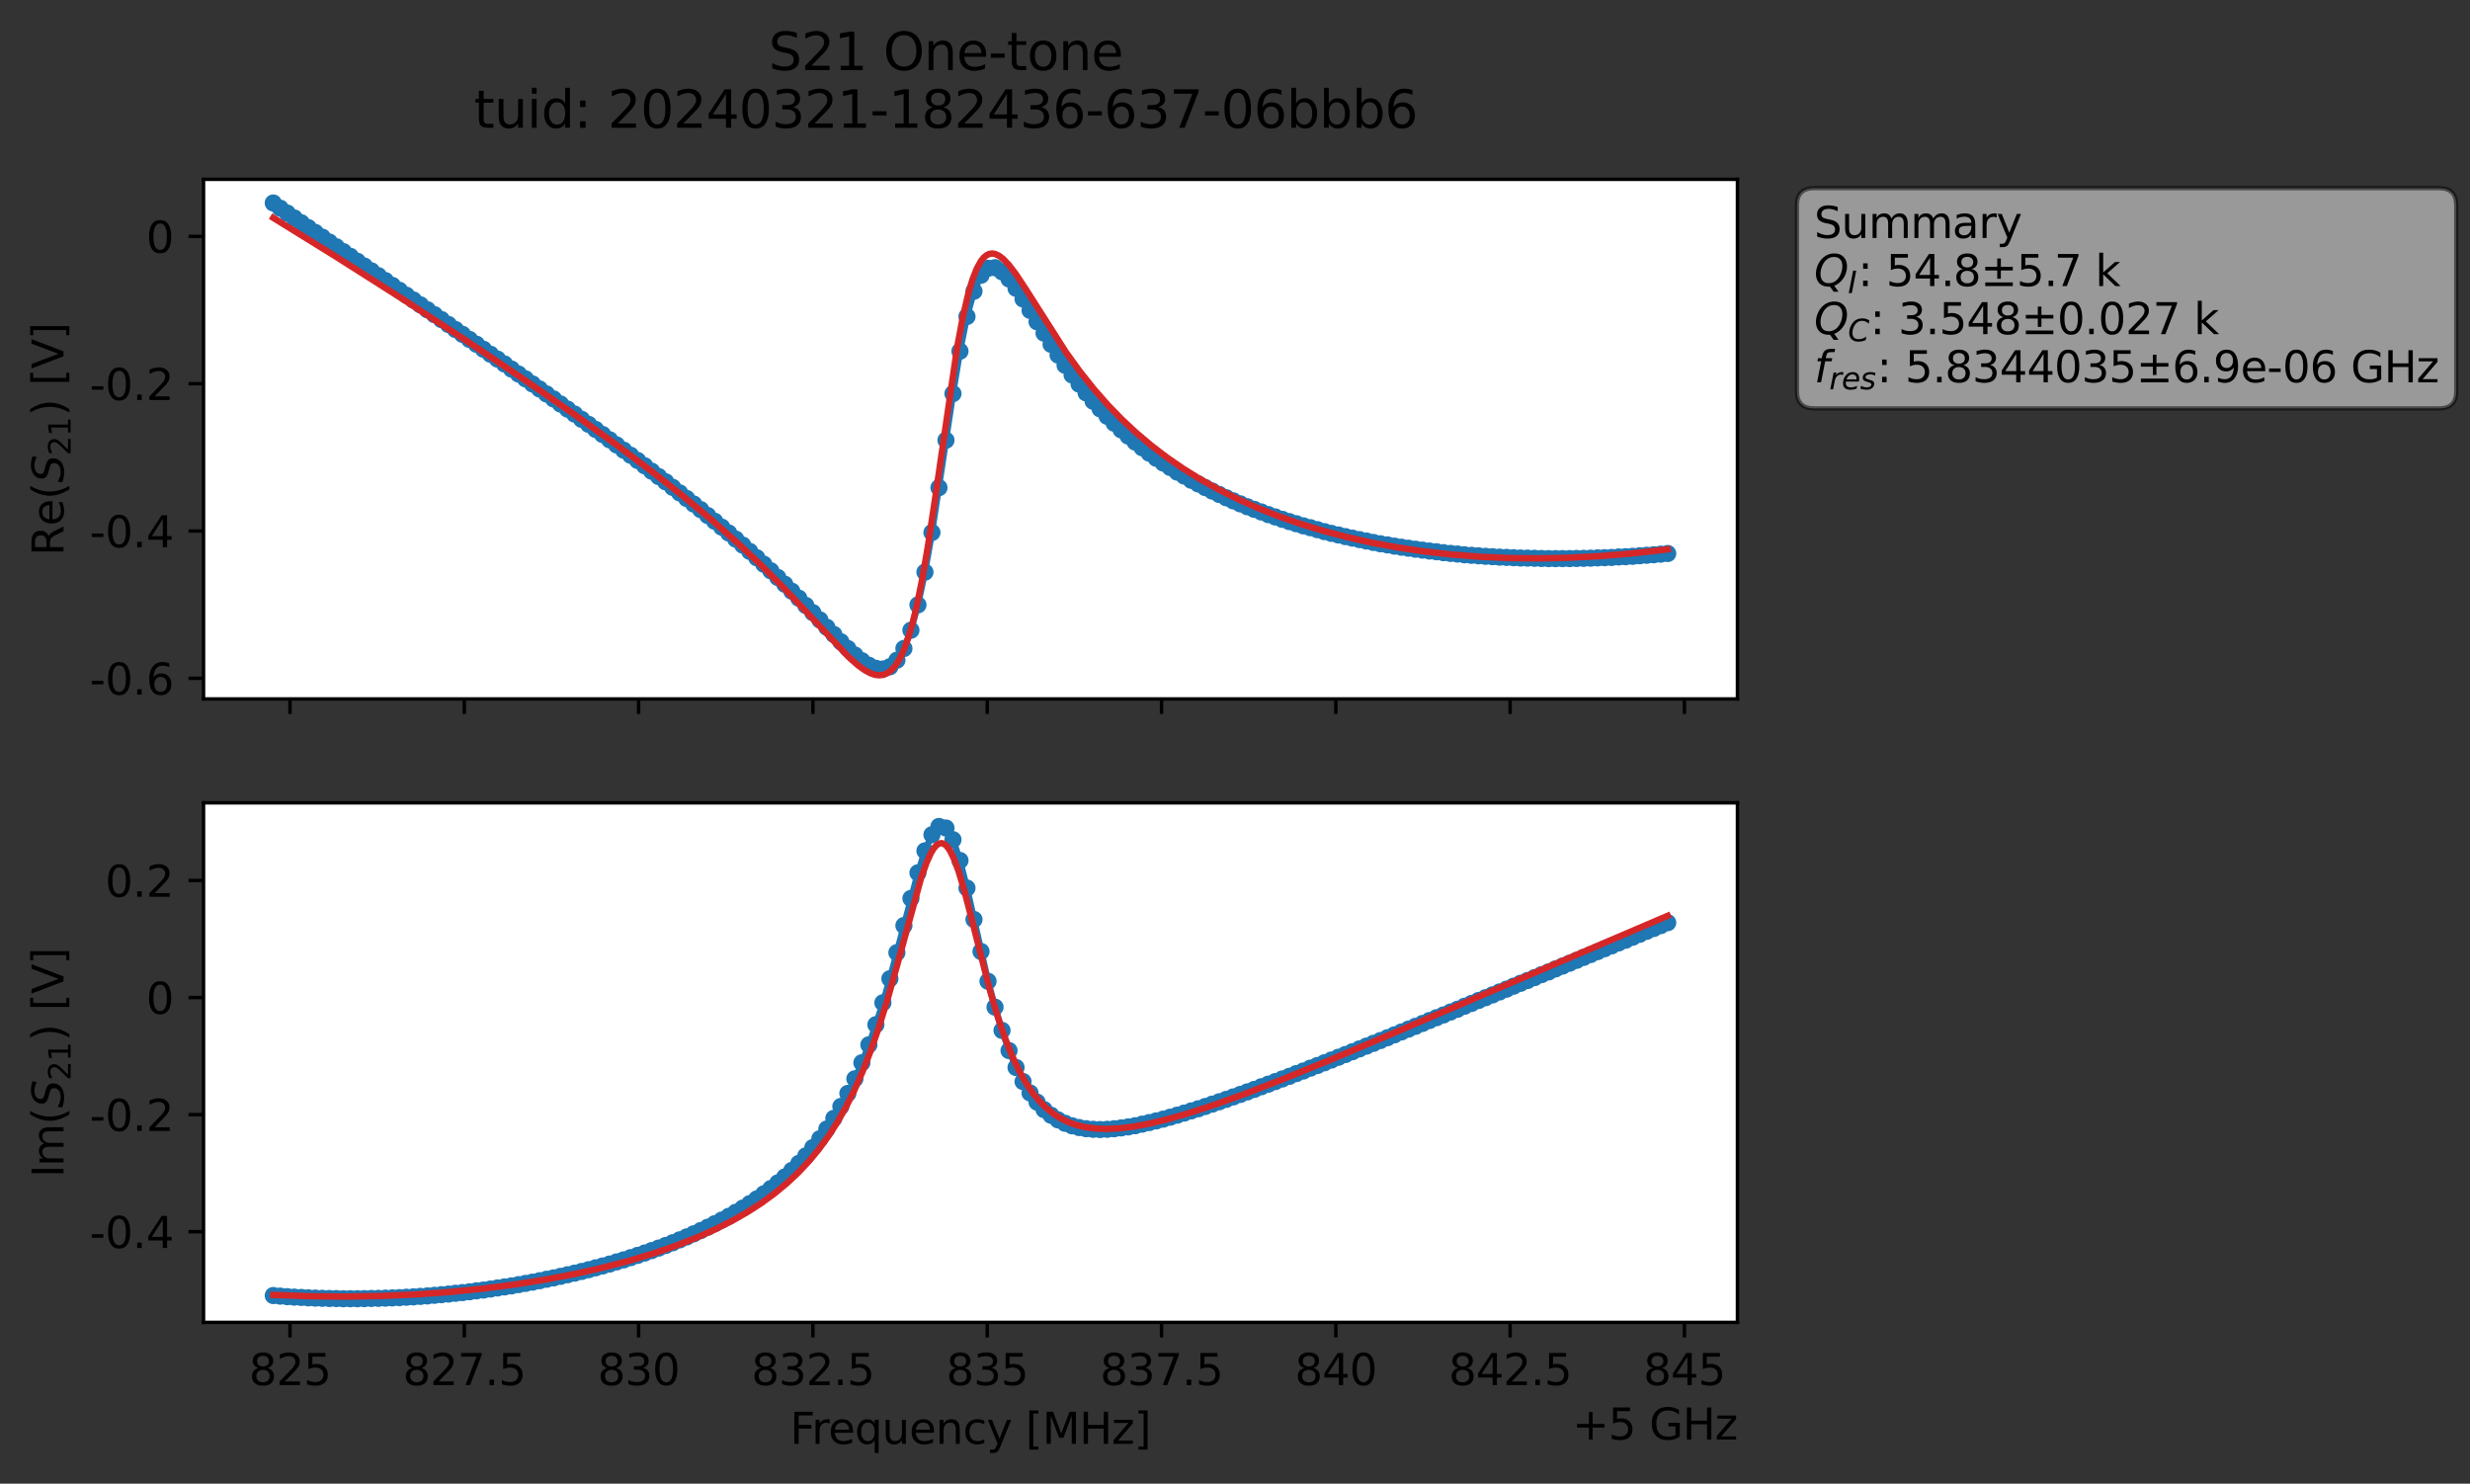 <?xml version="1.0" encoding="utf-8" standalone="no"?>
<!DOCTYPE svg PUBLIC "-//W3C//DTD SVG 1.1//EN"
  "http://www.w3.org/Graphics/SVG/1.1/DTD/svg11.dtd">
<svg xmlns:xlink="http://www.w3.org/1999/xlink" width="575.065pt" height="345.428pt" viewBox="0 0 575.065 345.428" xmlns="http://www.w3.org/2000/svg" version="1.1">
 <rect x="0" y="0" width="575.065" height="345.428" fill="#333333" stroke="none"/>
 <defs>
  <style type="text/css">*{stroke-linejoin: round; stroke-linecap: butt}</style>
 </defs>
 <g id="figure_1">
  <g id="patch_1">
   <path d="M 0 345.428 
L 575.065 345.428 
L 575.065 -0 
L 0 -0 
L 0 345.428 
z
" style="fill: none; opacity: 0"/>
  </g>
  <g id="axes_1">
   <g id="patch_2">
    <path d="M 47.389 162.72 
L 404.509 162.72 
L 404.509 41.76 
L 47.389 41.76 
z
" style="fill: #ffffff"/>
   </g>
   <g id="matplotlib.axis_1">
    <g id="xtick_1">
     <g id="line2d_1">
      <defs>
       <path id="m0ee538d0a2" d="M 0 0 
L 0 3.5 
" style="stroke: #000000; stroke-width: 0.8"/>
      </defs>
      <g>
       <use xlink:href="#m0ee538d0a2" x="67.518" y="162.72" style="stroke: #000000; stroke-width: 0.8"/>
      </g>
     </g>
    </g>
    <g id="xtick_2">
     <g id="line2d_2">
      <g>
       <use xlink:href="#m0ee538d0a2" x="108.099" y="162.72" style="stroke: #000000; stroke-width: 0.8"/>
      </g>
     </g>
    </g>
    <g id="xtick_3">
     <g id="line2d_3">
      <g>
       <use xlink:href="#m0ee538d0a2" x="148.681" y="162.72" style="stroke: #000000; stroke-width: 0.8"/>
      </g>
     </g>
    </g>
    <g id="xtick_4">
     <g id="line2d_4">
      <g>
       <use xlink:href="#m0ee538d0a2" x="189.263" y="162.72" style="stroke: #000000; stroke-width: 0.8"/>
      </g>
     </g>
    </g>
    <g id="xtick_5">
     <g id="line2d_5">
      <g>
       <use xlink:href="#m0ee538d0a2" x="229.845" y="162.72" style="stroke: #000000; stroke-width: 0.8"/>
      </g>
     </g>
    </g>
    <g id="xtick_6">
     <g id="line2d_6">
      <g>
       <use xlink:href="#m0ee538d0a2" x="270.427" y="162.72" style="stroke: #000000; stroke-width: 0.8"/>
      </g>
     </g>
    </g>
    <g id="xtick_7">
     <g id="line2d_7">
      <g>
       <use xlink:href="#m0ee538d0a2" x="311.009" y="162.72" style="stroke: #000000; stroke-width: 0.8"/>
      </g>
     </g>
    </g>
    <g id="xtick_8">
     <g id="line2d_8">
      <g>
       <use xlink:href="#m0ee538d0a2" x="351.59" y="162.72" style="stroke: #000000; stroke-width: 0.8"/>
      </g>
     </g>
    </g>
    <g id="xtick_9">
     <g id="line2d_9">
      <g>
       <use xlink:href="#m0ee538d0a2" x="392.172" y="162.72" style="stroke: #000000; stroke-width: 0.8"/>
      </g>
     </g>
    </g>
   </g>
   <g id="matplotlib.axis_2">
    <g id="ytick_1">
     <g id="line2d_10">
      <defs>
       <path id="m71bab104bb" d="M 0 0 
L -3.5 0 
" style="stroke: #000000; stroke-width: 0.8"/>
      </defs>
      <g>
       <use xlink:href="#m71bab104bb" x="47.389" y="157.922" style="stroke: #000000; stroke-width: 0.8"/>
      </g>
     </g>
     <g id="text_1">
      <!-- -0.6 -->
      <g transform="translate(20.878 161.722) scale(0.1 -0.1)">
       <defs>
        <path id="DejaVuSans-2d" d="M 313 2009 
L 1997 2009 
L 1997 1497 
L 313 1497 
L 313 2009 
z
" transform="scale(0.016)"/>
        <path id="DejaVuSans-30" d="M 2034 4250 
Q 1547 4250 1301 3770 
Q 1056 3291 1056 2328 
Q 1056 1369 1301 889 
Q 1547 409 2034 409 
Q 2525 409 2770 889 
Q 3016 1369 3016 2328 
Q 3016 3291 2770 3770 
Q 2525 4250 2034 4250 
z
M 2034 4750 
Q 2819 4750 3233 4129 
Q 3647 3509 3647 2328 
Q 3647 1150 3233 529 
Q 2819 -91 2034 -91 
Q 1250 -91 836 529 
Q 422 1150 422 2328 
Q 422 3509 836 4129 
Q 1250 4750 2034 4750 
z
" transform="scale(0.016)"/>
        <path id="DejaVuSans-2e" d="M 684 794 
L 1344 794 
L 1344 0 
L 684 0 
L 684 794 
z
" transform="scale(0.016)"/>
        <path id="DejaVuSans-36" d="M 2113 2584 
Q 1688 2584 1439 2293 
Q 1191 2003 1191 1497 
Q 1191 994 1439 701 
Q 1688 409 2113 409 
Q 2538 409 2786 701 
Q 3034 994 3034 1497 
Q 3034 2003 2786 2293 
Q 2538 2584 2113 2584 
z
M 3366 4563 
L 3366 3988 
Q 3128 4100 2886 4159 
Q 2644 4219 2406 4219 
Q 1781 4219 1451 3797 
Q 1122 3375 1075 2522 
Q 1259 2794 1537 2939 
Q 1816 3084 2150 3084 
Q 2853 3084 3261 2657 
Q 3669 2231 3669 1497 
Q 3669 778 3244 343 
Q 2819 -91 2113 -91 
Q 1303 -91 875 529 
Q 447 1150 447 2328 
Q 447 3434 972 4092 
Q 1497 4750 2381 4750 
Q 2619 4750 2861 4703 
Q 3103 4656 3366 4563 
z
" transform="scale(0.016)"/>
       </defs>
       <use xlink:href="#DejaVuSans-2d"/>
       <use xlink:href="#DejaVuSans-30" x="36.084"/>
       <use xlink:href="#DejaVuSans-2e" x="99.707"/>
       <use xlink:href="#DejaVuSans-36" x="131.494"/>
      </g>
     </g>
    </g>
    <g id="ytick_2">
     <g id="line2d_11">
      <g>
       <use xlink:href="#m71bab104bb" x="47.389" y="123.627" style="stroke: #000000; stroke-width: 0.8"/>
      </g>
     </g>
     <g id="text_2">
      <!-- -0.4 -->
      <g transform="translate(20.878 127.426) scale(0.1 -0.1)">
       <defs>
        <path id="DejaVuSans-34" d="M 2419 4116 
L 825 1625 
L 2419 1625 
L 2419 4116 
z
M 2253 4666 
L 3047 4666 
L 3047 1625 
L 3713 1625 
L 3713 1100 
L 3047 1100 
L 3047 0 
L 2419 0 
L 2419 1100 
L 313 1100 
L 313 1709 
L 2253 4666 
z
" transform="scale(0.016)"/>
       </defs>
       <use xlink:href="#DejaVuSans-2d"/>
       <use xlink:href="#DejaVuSans-30" x="36.084"/>
       <use xlink:href="#DejaVuSans-2e" x="99.707"/>
       <use xlink:href="#DejaVuSans-34" x="131.494"/>
      </g>
     </g>
    </g>
    <g id="ytick_3">
     <g id="line2d_12">
      <g>
       <use xlink:href="#m71bab104bb" x="47.389" y="89.332" style="stroke: #000000; stroke-width: 0.8"/>
      </g>
     </g>
     <g id="text_3">
      <!-- -0.2 -->
      <g transform="translate(20.878 93.131) scale(0.1 -0.1)">
       <defs>
        <path id="DejaVuSans-32" d="M 1228 531 
L 3431 531 
L 3431 0 
L 469 0 
L 469 531 
Q 828 903 1448 1529 
Q 2069 2156 2228 2338 
Q 2531 2678 2651 2914 
Q 2772 3150 2772 3378 
Q 2772 3750 2511 3984 
Q 2250 4219 1831 4219 
Q 1534 4219 1204 4116 
Q 875 4013 500 3803 
L 500 4441 
Q 881 4594 1212 4672 
Q 1544 4750 1819 4750 
Q 2544 4750 2975 4387 
Q 3406 4025 3406 3419 
Q 3406 3131 3298 2873 
Q 3191 2616 2906 2266 
Q 2828 2175 2409 1742 
Q 1991 1309 1228 531 
z
" transform="scale(0.016)"/>
       </defs>
       <use xlink:href="#DejaVuSans-2d"/>
       <use xlink:href="#DejaVuSans-30" x="36.084"/>
       <use xlink:href="#DejaVuSans-2e" x="99.707"/>
       <use xlink:href="#DejaVuSans-32" x="131.494"/>
      </g>
     </g>
    </g>
    <g id="ytick_4">
     <g id="line2d_13">
      <g>
       <use xlink:href="#m71bab104bb" x="47.389" y="55.036" style="stroke: #000000; stroke-width: 0.8"/>
      </g>
     </g>
     <g id="text_4">
      <!-- 0 -->
      <g transform="translate(34.027 58.836) scale(0.1 -0.1)">
       <use xlink:href="#DejaVuSans-30"/>
      </g>
     </g>
    </g>
    <g id="text_5">
     <!-- Re$(S_{21})$ [V] -->
     <g transform="translate(14.798 129.39) rotate(-90) scale(0.1 -0.1)">
      <defs>
       <path id="DejaVuSans-52" d="M 2841 2188 
Q 3044 2119 3236 1894 
Q 3428 1669 3622 1275 
L 4263 0 
L 3584 0 
L 2988 1197 
Q 2756 1666 2539 1819 
Q 2322 1972 1947 1972 
L 1259 1972 
L 1259 0 
L 628 0 
L 628 4666 
L 2053 4666 
Q 2853 4666 3247 4331 
Q 3641 3997 3641 3322 
Q 3641 2881 3436 2590 
Q 3231 2300 2841 2188 
z
M 1259 4147 
L 1259 2491 
L 2053 2491 
Q 2509 2491 2742 2702 
Q 2975 2913 2975 3322 
Q 2975 3731 2742 3939 
Q 2509 4147 2053 4147 
L 1259 4147 
z
" transform="scale(0.016)"/>
       <path id="DejaVuSans-65" d="M 3597 1894 
L 3597 1613 
L 953 1613 
Q 991 1019 1311 708 
Q 1631 397 2203 397 
Q 2534 397 2845 478 
Q 3156 559 3463 722 
L 3463 178 
Q 3153 47 2828 -22 
Q 2503 -91 2169 -91 
Q 1331 -91 842 396 
Q 353 884 353 1716 
Q 353 2575 817 3079 
Q 1281 3584 2069 3584 
Q 2775 3584 3186 3129 
Q 3597 2675 3597 1894 
z
M 3022 2063 
Q 3016 2534 2758 2815 
Q 2500 3097 2075 3097 
Q 1594 3097 1305 2825 
Q 1016 2553 972 2059 
L 3022 2063 
z
" transform="scale(0.016)"/>
       <path id="DejaVuSans-28" d="M 1984 4856 
Q 1566 4138 1362 3434 
Q 1159 2731 1159 2009 
Q 1159 1288 1364 580 
Q 1569 -128 1984 -844 
L 1484 -844 
Q 1016 -109 783 600 
Q 550 1309 550 2009 
Q 550 2706 781 3412 
Q 1013 4119 1484 4856 
L 1984 4856 
z
" transform="scale(0.016)"/>
       <path id="DejaVuSans-Oblique-53" d="M 3859 4513 
L 3738 3897 
Q 3422 4066 3111 4152 
Q 2800 4238 2509 4238 
Q 1944 4238 1609 3991 
Q 1275 3744 1275 3334 
Q 1275 3109 1398 2989 
Q 1522 2869 2034 2731 
L 2413 2638 
Q 3053 2472 3303 2217 
Q 3553 1963 3553 1503 
Q 3553 797 2998 353 
Q 2444 -91 1538 -91 
Q 1166 -91 791 -17 
Q 416 56 38 206 
L 166 856 
Q 513 641 861 531 
Q 1209 422 1556 422 
Q 2147 422 2503 684 
Q 2859 947 2859 1369 
Q 2859 1650 2717 1795 
Q 2575 1941 2106 2059 
L 1728 2156 
Q 1081 2325 845 2545 
Q 609 2766 609 3163 
Q 609 3859 1145 4304 
Q 1681 4750 2541 4750 
Q 2875 4750 3203 4690 
Q 3531 4631 3859 4513 
z
" transform="scale(0.016)"/>
       <path id="DejaVuSans-31" d="M 794 531 
L 1825 531 
L 1825 4091 
L 703 3866 
L 703 4441 
L 1819 4666 
L 2450 4666 
L 2450 531 
L 3481 531 
L 3481 0 
L 794 0 
L 794 531 
z
" transform="scale(0.016)"/>
       <path id="DejaVuSans-29" d="M 513 4856 
L 1013 4856 
Q 1481 4119 1714 3412 
Q 1947 2706 1947 2009 
Q 1947 1309 1714 600 
Q 1481 -109 1013 -844 
L 513 -844 
Q 928 -128 1133 580 
Q 1338 1288 1338 2009 
Q 1338 2731 1133 3434 
Q 928 4138 513 4856 
z
" transform="scale(0.016)"/>
       <path id="DejaVuSans-20" transform="scale(0.016)"/>
       <path id="DejaVuSans-5b" d="M 550 4863 
L 1875 4863 
L 1875 4416 
L 1125 4416 
L 1125 -397 
L 1875 -397 
L 1875 -844 
L 550 -844 
L 550 4863 
z
" transform="scale(0.016)"/>
       <path id="DejaVuSans-56" d="M 1831 0 
L 50 4666 
L 709 4666 
L 2188 738 
L 3669 4666 
L 4325 4666 
L 2547 0 
L 1831 0 
z
" transform="scale(0.016)"/>
       <path id="DejaVuSans-5d" d="M 1947 4863 
L 1947 -844 
L 622 -844 
L 622 -397 
L 1369 -397 
L 1369 4416 
L 622 4416 
L 622 4863 
L 1947 4863 
z
" transform="scale(0.016)"/>
      </defs>
      <use xlink:href="#DejaVuSans-52" transform="translate(0 0.016)"/>
      <use xlink:href="#DejaVuSans-65" transform="translate(69.482 0.016)"/>
      <use xlink:href="#DejaVuSans-28" transform="translate(131.006 0.016)"/>
      <use xlink:href="#DejaVuSans-Oblique-53" transform="translate(170.02 0.016)"/>
      <use xlink:href="#DejaVuSans-32" transform="translate(233.496 -16.391) scale(0.7)"/>
      <use xlink:href="#DejaVuSans-31" transform="translate(278.032 -16.391) scale(0.7)"/>
      <use xlink:href="#DejaVuSans-29" transform="translate(325.303 0.016)"/>
      <use xlink:href="#DejaVuSans-20" transform="translate(364.316 0.016)"/>
      <use xlink:href="#DejaVuSans-5b" transform="translate(396.104 0.016)"/>
      <use xlink:href="#DejaVuSans-56" transform="translate(435.117 0.016)"/>
      <use xlink:href="#DejaVuSans-5d" transform="translate(503.525 0.016)"/>
     </g>
    </g>
   </g>
   <g id="line2d_14">
    <path d="M 63.622 47.258 
L 66.885 49.614 
L 84.83 61.946 
L 92.988 67.583 
L 114.196 82.474 
L 122.353 88.209 
L 150.088 108.44 
L 163.139 118.653 
L 174.559 128.381 
L 179.453 132.882 
L 185.979 139.274 
L 197.399 150.983 
L 199.03 152.497 
L 200.662 153.823 
L 202.293 154.888 
L 203.925 155.589 
L 205.556 155.761 
L 207.188 155.233 
L 208.819 153.709 
L 210.45 150.981 
L 212.082 146.727 
L 213.713 140.824 
L 215.345 133.205 
L 216.976 123.98 
L 220.239 102.487 
L 221.87 91.643 
L 223.502 81.771 
L 225.133 73.693 
L 226.765 67.799 
L 228.396 64.088 
L 230.028 62.465 
L 231.659 62.326 
L 233.29 63.275 
L 234.922 64.949 
L 236.553 67.122 
L 239.816 72.257 
L 246.342 82.66 
L 249.605 87.295 
L 252.868 91.476 
L 256.131 95.19 
L 259.393 98.526 
L 262.656 101.526 
L 265.919 104.239 
L 269.182 106.681 
L 274.076 109.914 
L 280.602 113.517 
L 285.496 115.888 
L 290.391 117.968 
L 296.916 120.356 
L 301.811 121.934 
L 306.705 123.313 
L 309.968 124.176 
L 318.125 125.958 
L 323.019 126.858 
L 327.913 127.631 
L 332.808 128.289 
L 344.228 129.402 
L 350.753 129.771 
L 357.279 129.975 
L 362.173 130.061 
L 370.331 129.952 
L 381.751 129.393 
L 388.276 128.868 
L 388.276 128.868 
" clip-path="url(#p9c7e0e8145)" style="fill: none; stroke: #1f77b4; stroke-width: 1.5; stroke-linecap: square"/>
    <defs>
     <path id="m5e0ee30630" d="M 0 1.5 
C 0.398 1.5 0.779 1.342 1.061 1.061 
C 1.342 0.779 1.5 0.398 1.5 0 
C 1.5 -0.398 1.342 -0.779 1.061 -1.061 
C 0.779 -1.342 0.398 -1.5 0 -1.5 
C -0.398 -1.5 -0.779 -1.342 -1.061 -1.061 
C -1.342 -0.779 -1.5 -0.398 -1.5 0 
C -1.5 0.398 -1.342 0.779 -1.061 1.061 
C -0.779 1.342 -0.398 1.5 0 1.5 
z
" style="stroke: #1f77b4"/>
    </defs>
    <g clip-path="url(#p9c7e0e8145)">
     <use xlink:href="#m5e0ee30630" x="63.622" y="47.258" style="fill: #1f77b4; stroke: #1f77b4"/>
     <use xlink:href="#m5e0ee30630" x="65.253" y="48.477" style="fill: #1f77b4; stroke: #1f77b4"/>
     <use xlink:href="#m5e0ee30630" x="66.885" y="49.614" style="fill: #1f77b4; stroke: #1f77b4"/>
     <use xlink:href="#m5e0ee30630" x="68.516" y="50.747" style="fill: #1f77b4; stroke: #1f77b4"/>
     <use xlink:href="#m5e0ee30630" x="70.148" y="51.873" style="fill: #1f77b4; stroke: #1f77b4"/>
     <use xlink:href="#m5e0ee30630" x="71.779" y="53.001" style="fill: #1f77b4; stroke: #1f77b4"/>
     <use xlink:href="#m5e0ee30630" x="73.41" y="54.128" style="fill: #1f77b4; stroke: #1f77b4"/>
     <use xlink:href="#m5e0ee30630" x="75.042" y="55.22" style="fill: #1f77b4; stroke: #1f77b4"/>
     <use xlink:href="#m5e0ee30630" x="76.673" y="56.349" style="fill: #1f77b4; stroke: #1f77b4"/>
     <use xlink:href="#m5e0ee30630" x="78.305" y="57.467" style="fill: #1f77b4; stroke: #1f77b4"/>
     <use xlink:href="#m5e0ee30630" x="79.936" y="58.582" style="fill: #1f77b4; stroke: #1f77b4"/>
     <use xlink:href="#m5e0ee30630" x="81.568" y="59.679" style="fill: #1f77b4; stroke: #1f77b4"/>
     <use xlink:href="#m5e0ee30630" x="83.199" y="60.829" style="fill: #1f77b4; stroke: #1f77b4"/>
     <use xlink:href="#m5e0ee30630" x="84.83" y="61.946" style="fill: #1f77b4; stroke: #1f77b4"/>
     <use xlink:href="#m5e0ee30630" x="86.462" y="63.055" style="fill: #1f77b4; stroke: #1f77b4"/>
     <use xlink:href="#m5e0ee30630" x="88.093" y="64.188" style="fill: #1f77b4; stroke: #1f77b4"/>
     <use xlink:href="#m5e0ee30630" x="89.725" y="65.328" style="fill: #1f77b4; stroke: #1f77b4"/>
     <use xlink:href="#m5e0ee30630" x="91.356" y="66.455" style="fill: #1f77b4; stroke: #1f77b4"/>
     <use xlink:href="#m5e0ee30630" x="92.988" y="67.583" style="fill: #1f77b4; stroke: #1f77b4"/>
     <use xlink:href="#m5e0ee30630" x="94.619" y="68.737" style="fill: #1f77b4; stroke: #1f77b4"/>
     <use xlink:href="#m5e0ee30630" x="96.25" y="69.848" style="fill: #1f77b4; stroke: #1f77b4"/>
     <use xlink:href="#m5e0ee30630" x="97.882" y="70.979" style="fill: #1f77b4; stroke: #1f77b4"/>
     <use xlink:href="#m5e0ee30630" x="99.513" y="72.125" style="fill: #1f77b4; stroke: #1f77b4"/>
     <use xlink:href="#m5e0ee30630" x="101.145" y="73.26" style="fill: #1f77b4; stroke: #1f77b4"/>
     <use xlink:href="#m5e0ee30630" x="102.776" y="74.402" style="fill: #1f77b4; stroke: #1f77b4"/>
     <use xlink:href="#m5e0ee30630" x="104.408" y="75.549" style="fill: #1f77b4; stroke: #1f77b4"/>
     <use xlink:href="#m5e0ee30630" x="106.039" y="76.72" style="fill: #1f77b4; stroke: #1f77b4"/>
     <use xlink:href="#m5e0ee30630" x="107.67" y="77.843" style="fill: #1f77b4; stroke: #1f77b4"/>
     <use xlink:href="#m5e0ee30630" x="109.302" y="79.021" style="fill: #1f77b4; stroke: #1f77b4"/>
     <use xlink:href="#m5e0ee30630" x="110.933" y="80.146" style="fill: #1f77b4; stroke: #1f77b4"/>
     <use xlink:href="#m5e0ee30630" x="112.565" y="81.316" style="fill: #1f77b4; stroke: #1f77b4"/>
     <use xlink:href="#m5e0ee30630" x="114.196" y="82.474" style="fill: #1f77b4; stroke: #1f77b4"/>
     <use xlink:href="#m5e0ee30630" x="115.828" y="83.604" style="fill: #1f77b4; stroke: #1f77b4"/>
     <use xlink:href="#m5e0ee30630" x="117.459" y="84.74" style="fill: #1f77b4; stroke: #1f77b4"/>
     <use xlink:href="#m5e0ee30630" x="119.09" y="85.933" style="fill: #1f77b4; stroke: #1f77b4"/>
     <use xlink:href="#m5e0ee30630" x="120.722" y="87.08" style="fill: #1f77b4; stroke: #1f77b4"/>
     <use xlink:href="#m5e0ee30630" x="122.353" y="88.209" style="fill: #1f77b4; stroke: #1f77b4"/>
     <use xlink:href="#m5e0ee30630" x="123.985" y="89.394" style="fill: #1f77b4; stroke: #1f77b4"/>
     <use xlink:href="#m5e0ee30630" x="125.616" y="90.563" style="fill: #1f77b4; stroke: #1f77b4"/>
     <use xlink:href="#m5e0ee30630" x="127.248" y="91.727" style="fill: #1f77b4; stroke: #1f77b4"/>
     <use xlink:href="#m5e0ee30630" x="128.879" y="92.879" style="fill: #1f77b4; stroke: #1f77b4"/>
     <use xlink:href="#m5e0ee30630" x="130.51" y="94.064" style="fill: #1f77b4; stroke: #1f77b4"/>
     <use xlink:href="#m5e0ee30630" x="132.142" y="95.248" style="fill: #1f77b4; stroke: #1f77b4"/>
     <use xlink:href="#m5e0ee30630" x="133.773" y="96.396" style="fill: #1f77b4; stroke: #1f77b4"/>
     <use xlink:href="#m5e0ee30630" x="135.405" y="97.62" style="fill: #1f77b4; stroke: #1f77b4"/>
     <use xlink:href="#m5e0ee30630" x="137.036" y="98.792" style="fill: #1f77b4; stroke: #1f77b4"/>
     <use xlink:href="#m5e0ee30630" x="138.668" y="99.977" style="fill: #1f77b4; stroke: #1f77b4"/>
     <use xlink:href="#m5e0ee30630" x="140.299" y="101.167" style="fill: #1f77b4; stroke: #1f77b4"/>
     <use xlink:href="#m5e0ee30630" x="141.93" y="102.389" style="fill: #1f77b4; stroke: #1f77b4"/>
     <use xlink:href="#m5e0ee30630" x="143.562" y="103.59" style="fill: #1f77b4; stroke: #1f77b4"/>
     <use xlink:href="#m5e0ee30630" x="145.193" y="104.802" style="fill: #1f77b4; stroke: #1f77b4"/>
     <use xlink:href="#m5e0ee30630" x="146.825" y="105.992" style="fill: #1f77b4; stroke: #1f77b4"/>
     <use xlink:href="#m5e0ee30630" x="148.456" y="107.211" style="fill: #1f77b4; stroke: #1f77b4"/>
     <use xlink:href="#m5e0ee30630" x="150.088" y="108.44" style="fill: #1f77b4; stroke: #1f77b4"/>
     <use xlink:href="#m5e0ee30630" x="151.719" y="109.705" style="fill: #1f77b4; stroke: #1f77b4"/>
     <use xlink:href="#m5e0ee30630" x="153.35" y="110.954" style="fill: #1f77b4; stroke: #1f77b4"/>
     <use xlink:href="#m5e0ee30630" x="154.982" y="112.178" style="fill: #1f77b4; stroke: #1f77b4"/>
     <use xlink:href="#m5e0ee30630" x="156.613" y="113.467" style="fill: #1f77b4; stroke: #1f77b4"/>
     <use xlink:href="#m5e0ee30630" x="158.245" y="114.757" style="fill: #1f77b4; stroke: #1f77b4"/>
     <use xlink:href="#m5e0ee30630" x="159.876" y="116.061" style="fill: #1f77b4; stroke: #1f77b4"/>
     <use xlink:href="#m5e0ee30630" x="161.508" y="117.349" style="fill: #1f77b4; stroke: #1f77b4"/>
     <use xlink:href="#m5e0ee30630" x="163.139" y="118.653" style="fill: #1f77b4; stroke: #1f77b4"/>
     <use xlink:href="#m5e0ee30630" x="164.77" y="120.023" style="fill: #1f77b4; stroke: #1f77b4"/>
     <use xlink:href="#m5e0ee30630" x="166.402" y="121.366" style="fill: #1f77b4; stroke: #1f77b4"/>
     <use xlink:href="#m5e0ee30630" x="168.033" y="122.728" style="fill: #1f77b4; stroke: #1f77b4"/>
     <use xlink:href="#m5e0ee30630" x="169.665" y="124.095" style="fill: #1f77b4; stroke: #1f77b4"/>
     <use xlink:href="#m5e0ee30630" x="171.296" y="125.523" style="fill: #1f77b4; stroke: #1f77b4"/>
     <use xlink:href="#m5e0ee30630" x="172.928" y="126.917" style="fill: #1f77b4; stroke: #1f77b4"/>
     <use xlink:href="#m5e0ee30630" x="174.559" y="128.381" style="fill: #1f77b4; stroke: #1f77b4"/>
     <use xlink:href="#m5e0ee30630" x="176.19" y="129.859" style="fill: #1f77b4; stroke: #1f77b4"/>
     <use xlink:href="#m5e0ee30630" x="177.822" y="131.358" style="fill: #1f77b4; stroke: #1f77b4"/>
     <use xlink:href="#m5e0ee30630" x="179.453" y="132.882" style="fill: #1f77b4; stroke: #1f77b4"/>
     <use xlink:href="#m5e0ee30630" x="181.085" y="134.446" style="fill: #1f77b4; stroke: #1f77b4"/>
     <use xlink:href="#m5e0ee30630" x="182.716" y="136.026" style="fill: #1f77b4; stroke: #1f77b4"/>
     <use xlink:href="#m5e0ee30630" x="184.348" y="137.645" style="fill: #1f77b4; stroke: #1f77b4"/>
     <use xlink:href="#m5e0ee30630" x="185.979" y="139.274" style="fill: #1f77b4; stroke: #1f77b4"/>
     <use xlink:href="#m5e0ee30630" x="187.61" y="140.959" style="fill: #1f77b4; stroke: #1f77b4"/>
     <use xlink:href="#m5e0ee30630" x="189.242" y="142.635" style="fill: #1f77b4; stroke: #1f77b4"/>
     <use xlink:href="#m5e0ee30630" x="190.873" y="144.322" style="fill: #1f77b4; stroke: #1f77b4"/>
     <use xlink:href="#m5e0ee30630" x="192.505" y="146.054" style="fill: #1f77b4; stroke: #1f77b4"/>
     <use xlink:href="#m5e0ee30630" x="194.136" y="147.714" style="fill: #1f77b4; stroke: #1f77b4"/>
     <use xlink:href="#m5e0ee30630" x="195.768" y="149.412" style="fill: #1f77b4; stroke: #1f77b4"/>
     <use xlink:href="#m5e0ee30630" x="197.399" y="150.983" style="fill: #1f77b4; stroke: #1f77b4"/>
     <use xlink:href="#m5e0ee30630" x="199.03" y="152.497" style="fill: #1f77b4; stroke: #1f77b4"/>
     <use xlink:href="#m5e0ee30630" x="200.662" y="153.823" style="fill: #1f77b4; stroke: #1f77b4"/>
     <use xlink:href="#m5e0ee30630" x="202.293" y="154.888" style="fill: #1f77b4; stroke: #1f77b4"/>
     <use xlink:href="#m5e0ee30630" x="203.925" y="155.589" style="fill: #1f77b4; stroke: #1f77b4"/>
     <use xlink:href="#m5e0ee30630" x="205.556" y="155.761" style="fill: #1f77b4; stroke: #1f77b4"/>
     <use xlink:href="#m5e0ee30630" x="207.188" y="155.233" style="fill: #1f77b4; stroke: #1f77b4"/>
     <use xlink:href="#m5e0ee30630" x="208.819" y="153.709" style="fill: #1f77b4; stroke: #1f77b4"/>
     <use xlink:href="#m5e0ee30630" x="210.45" y="150.981" style="fill: #1f77b4; stroke: #1f77b4"/>
     <use xlink:href="#m5e0ee30630" x="212.082" y="146.727" style="fill: #1f77b4; stroke: #1f77b4"/>
     <use xlink:href="#m5e0ee30630" x="213.713" y="140.824" style="fill: #1f77b4; stroke: #1f77b4"/>
     <use xlink:href="#m5e0ee30630" x="215.345" y="133.205" style="fill: #1f77b4; stroke: #1f77b4"/>
     <use xlink:href="#m5e0ee30630" x="216.976" y="123.98" style="fill: #1f77b4; stroke: #1f77b4"/>
     <use xlink:href="#m5e0ee30630" x="218.608" y="113.538" style="fill: #1f77b4; stroke: #1f77b4"/>
     <use xlink:href="#m5e0ee30630" x="220.239" y="102.487" style="fill: #1f77b4; stroke: #1f77b4"/>
     <use xlink:href="#m5e0ee30630" x="221.87" y="91.643" style="fill: #1f77b4; stroke: #1f77b4"/>
     <use xlink:href="#m5e0ee30630" x="223.502" y="81.771" style="fill: #1f77b4; stroke: #1f77b4"/>
     <use xlink:href="#m5e0ee30630" x="225.133" y="73.693" style="fill: #1f77b4; stroke: #1f77b4"/>
     <use xlink:href="#m5e0ee30630" x="226.765" y="67.799" style="fill: #1f77b4; stroke: #1f77b4"/>
     <use xlink:href="#m5e0ee30630" x="228.396" y="64.088" style="fill: #1f77b4; stroke: #1f77b4"/>
     <use xlink:href="#m5e0ee30630" x="230.028" y="62.465" style="fill: #1f77b4; stroke: #1f77b4"/>
     <use xlink:href="#m5e0ee30630" x="231.659" y="62.326" style="fill: #1f77b4; stroke: #1f77b4"/>
     <use xlink:href="#m5e0ee30630" x="233.29" y="63.275" style="fill: #1f77b4; stroke: #1f77b4"/>
     <use xlink:href="#m5e0ee30630" x="234.922" y="64.949" style="fill: #1f77b4; stroke: #1f77b4"/>
     <use xlink:href="#m5e0ee30630" x="236.553" y="67.122" style="fill: #1f77b4; stroke: #1f77b4"/>
     <use xlink:href="#m5e0ee30630" x="238.185" y="69.607" style="fill: #1f77b4; stroke: #1f77b4"/>
     <use xlink:href="#m5e0ee30630" x="239.816" y="72.257" style="fill: #1f77b4; stroke: #1f77b4"/>
     <use xlink:href="#m5e0ee30630" x="241.448" y="74.908" style="fill: #1f77b4; stroke: #1f77b4"/>
     <use xlink:href="#m5e0ee30630" x="243.079" y="77.558" style="fill: #1f77b4; stroke: #1f77b4"/>
     <use xlink:href="#m5e0ee30630" x="244.711" y="80.166" style="fill: #1f77b4; stroke: #1f77b4"/>
     <use xlink:href="#m5e0ee30630" x="246.342" y="82.66" style="fill: #1f77b4; stroke: #1f77b4"/>
     <use xlink:href="#m5e0ee30630" x="247.973" y="85.044" style="fill: #1f77b4; stroke: #1f77b4"/>
     <use xlink:href="#m5e0ee30630" x="249.605" y="87.295" style="fill: #1f77b4; stroke: #1f77b4"/>
     <use xlink:href="#m5e0ee30630" x="251.236" y="89.422" style="fill: #1f77b4; stroke: #1f77b4"/>
     <use xlink:href="#m5e0ee30630" x="252.868" y="91.476" style="fill: #1f77b4; stroke: #1f77b4"/>
     <use xlink:href="#m5e0ee30630" x="254.499" y="93.413" style="fill: #1f77b4; stroke: #1f77b4"/>
     <use xlink:href="#m5e0ee30630" x="256.131" y="95.19" style="fill: #1f77b4; stroke: #1f77b4"/>
     <use xlink:href="#m5e0ee30630" x="257.762" y="96.918" style="fill: #1f77b4; stroke: #1f77b4"/>
     <use xlink:href="#m5e0ee30630" x="259.393" y="98.526" style="fill: #1f77b4; stroke: #1f77b4"/>
     <use xlink:href="#m5e0ee30630" x="261.025" y="100.063" style="fill: #1f77b4; stroke: #1f77b4"/>
     <use xlink:href="#m5e0ee30630" x="262.656" y="101.526" style="fill: #1f77b4; stroke: #1f77b4"/>
     <use xlink:href="#m5e0ee30630" x="264.288" y="102.917" style="fill: #1f77b4; stroke: #1f77b4"/>
     <use xlink:href="#m5e0ee30630" x="265.919" y="104.239" style="fill: #1f77b4; stroke: #1f77b4"/>
     <use xlink:href="#m5e0ee30630" x="267.551" y="105.496" style="fill: #1f77b4; stroke: #1f77b4"/>
     <use xlink:href="#m5e0ee30630" x="269.182" y="106.681" style="fill: #1f77b4; stroke: #1f77b4"/>
     <use xlink:href="#m5e0ee30630" x="270.813" y="107.799" style="fill: #1f77b4; stroke: #1f77b4"/>
     <use xlink:href="#m5e0ee30630" x="272.445" y="108.841" style="fill: #1f77b4; stroke: #1f77b4"/>
     <use xlink:href="#m5e0ee30630" x="274.076" y="109.914" style="fill: #1f77b4; stroke: #1f77b4"/>
     <use xlink:href="#m5e0ee30630" x="275.708" y="110.827" style="fill: #1f77b4; stroke: #1f77b4"/>
     <use xlink:href="#m5e0ee30630" x="277.339" y="111.81" style="fill: #1f77b4; stroke: #1f77b4"/>
     <use xlink:href="#m5e0ee30630" x="278.971" y="112.663" style="fill: #1f77b4; stroke: #1f77b4"/>
     <use xlink:href="#m5e0ee30630" x="280.602" y="113.517" style="fill: #1f77b4; stroke: #1f77b4"/>
     <use xlink:href="#m5e0ee30630" x="282.233" y="114.329" style="fill: #1f77b4; stroke: #1f77b4"/>
     <use xlink:href="#m5e0ee30630" x="283.865" y="115.119" style="fill: #1f77b4; stroke: #1f77b4"/>
     <use xlink:href="#m5e0ee30630" x="285.496" y="115.888" style="fill: #1f77b4; stroke: #1f77b4"/>
     <use xlink:href="#m5e0ee30630" x="287.128" y="116.61" style="fill: #1f77b4; stroke: #1f77b4"/>
     <use xlink:href="#m5e0ee30630" x="288.759" y="117.301" style="fill: #1f77b4; stroke: #1f77b4"/>
     <use xlink:href="#m5e0ee30630" x="290.391" y="117.968" style="fill: #1f77b4; stroke: #1f77b4"/>
     <use xlink:href="#m5e0ee30630" x="292.022" y="118.586" style="fill: #1f77b4; stroke: #1f77b4"/>
     <use xlink:href="#m5e0ee30630" x="293.653" y="119.19" style="fill: #1f77b4; stroke: #1f77b4"/>
     <use xlink:href="#m5e0ee30630" x="295.285" y="119.809" style="fill: #1f77b4; stroke: #1f77b4"/>
     <use xlink:href="#m5e0ee30630" x="296.916" y="120.356" style="fill: #1f77b4; stroke: #1f77b4"/>
     <use xlink:href="#m5e0ee30630" x="298.548" y="120.915" style="fill: #1f77b4; stroke: #1f77b4"/>
     <use xlink:href="#m5e0ee30630" x="300.179" y="121.438" style="fill: #1f77b4; stroke: #1f77b4"/>
     <use xlink:href="#m5e0ee30630" x="301.811" y="121.934" style="fill: #1f77b4; stroke: #1f77b4"/>
     <use xlink:href="#m5e0ee30630" x="303.442" y="122.428" style="fill: #1f77b4; stroke: #1f77b4"/>
     <use xlink:href="#m5e0ee30630" x="305.073" y="122.854" style="fill: #1f77b4; stroke: #1f77b4"/>
     <use xlink:href="#m5e0ee30630" x="306.705" y="123.313" style="fill: #1f77b4; stroke: #1f77b4"/>
     <use xlink:href="#m5e0ee30630" x="308.336" y="123.769" style="fill: #1f77b4; stroke: #1f77b4"/>
     <use xlink:href="#m5e0ee30630" x="309.968" y="124.176" style="fill: #1f77b4; stroke: #1f77b4"/>
     <use xlink:href="#m5e0ee30630" x="311.599" y="124.548" style="fill: #1f77b4; stroke: #1f77b4"/>
     <use xlink:href="#m5e0ee30630" x="313.231" y="124.932" style="fill: #1f77b4; stroke: #1f77b4"/>
     <use xlink:href="#m5e0ee30630" x="314.862" y="125.285" style="fill: #1f77b4; stroke: #1f77b4"/>
     <use xlink:href="#m5e0ee30630" x="316.493" y="125.625" style="fill: #1f77b4; stroke: #1f77b4"/>
     <use xlink:href="#m5e0ee30630" x="318.125" y="125.958" style="fill: #1f77b4; stroke: #1f77b4"/>
     <use xlink:href="#m5e0ee30630" x="319.756" y="126.293" style="fill: #1f77b4; stroke: #1f77b4"/>
     <use xlink:href="#m5e0ee30630" x="321.388" y="126.604" style="fill: #1f77b4; stroke: #1f77b4"/>
     <use xlink:href="#m5e0ee30630" x="323.019" y="126.858" style="fill: #1f77b4; stroke: #1f77b4"/>
     <use xlink:href="#m5e0ee30630" x="324.651" y="127.15" style="fill: #1f77b4; stroke: #1f77b4"/>
     <use xlink:href="#m5e0ee30630" x="326.282" y="127.399" style="fill: #1f77b4; stroke: #1f77b4"/>
     <use xlink:href="#m5e0ee30630" x="327.913" y="127.631" style="fill: #1f77b4; stroke: #1f77b4"/>
     <use xlink:href="#m5e0ee30630" x="329.545" y="127.866" style="fill: #1f77b4; stroke: #1f77b4"/>
     <use xlink:href="#m5e0ee30630" x="331.176" y="128.077" style="fill: #1f77b4; stroke: #1f77b4"/>
     <use xlink:href="#m5e0ee30630" x="332.808" y="128.289" style="fill: #1f77b4; stroke: #1f77b4"/>
     <use xlink:href="#m5e0ee30630" x="334.439" y="128.458" style="fill: #1f77b4; stroke: #1f77b4"/>
     <use xlink:href="#m5e0ee30630" x="336.071" y="128.67" style="fill: #1f77b4; stroke: #1f77b4"/>
     <use xlink:href="#m5e0ee30630" x="337.702" y="128.845" style="fill: #1f77b4; stroke: #1f77b4"/>
     <use xlink:href="#m5e0ee30630" x="339.333" y="128.989" style="fill: #1f77b4; stroke: #1f77b4"/>
     <use xlink:href="#m5e0ee30630" x="340.965" y="129.167" style="fill: #1f77b4; stroke: #1f77b4"/>
     <use xlink:href="#m5e0ee30630" x="342.596" y="129.289" style="fill: #1f77b4; stroke: #1f77b4"/>
     <use xlink:href="#m5e0ee30630" x="344.228" y="129.402" style="fill: #1f77b4; stroke: #1f77b4"/>
     <use xlink:href="#m5e0ee30630" x="345.859" y="129.52" style="fill: #1f77b4; stroke: #1f77b4"/>
     <use xlink:href="#m5e0ee30630" x="347.491" y="129.611" style="fill: #1f77b4; stroke: #1f77b4"/>
     <use xlink:href="#m5e0ee30630" x="349.122" y="129.711" style="fill: #1f77b4; stroke: #1f77b4"/>
     <use xlink:href="#m5e0ee30630" x="350.753" y="129.771" style="fill: #1f77b4; stroke: #1f77b4"/>
     <use xlink:href="#m5e0ee30630" x="352.385" y="129.848" style="fill: #1f77b4; stroke: #1f77b4"/>
     <use xlink:href="#m5e0ee30630" x="354.016" y="129.913" style="fill: #1f77b4; stroke: #1f77b4"/>
     <use xlink:href="#m5e0ee30630" x="355.648" y="129.938" style="fill: #1f77b4; stroke: #1f77b4"/>
     <use xlink:href="#m5e0ee30630" x="357.279" y="129.975" style="fill: #1f77b4; stroke: #1f77b4"/>
     <use xlink:href="#m5e0ee30630" x="358.911" y="130.028" style="fill: #1f77b4; stroke: #1f77b4"/>
     <use xlink:href="#m5e0ee30630" x="360.542" y="130.057" style="fill: #1f77b4; stroke: #1f77b4"/>
     <use xlink:href="#m5e0ee30630" x="362.173" y="130.061" style="fill: #1f77b4; stroke: #1f77b4"/>
     <use xlink:href="#m5e0ee30630" x="363.805" y="130.054" style="fill: #1f77b4; stroke: #1f77b4"/>
     <use xlink:href="#m5e0ee30630" x="365.436" y="130.049" style="fill: #1f77b4; stroke: #1f77b4"/>
     <use xlink:href="#m5e0ee30630" x="367.068" y="130.02" style="fill: #1f77b4; stroke: #1f77b4"/>
     <use xlink:href="#m5e0ee30630" x="368.699" y="129.991" style="fill: #1f77b4; stroke: #1f77b4"/>
     <use xlink:href="#m5e0ee30630" x="370.331" y="129.952" style="fill: #1f77b4; stroke: #1f77b4"/>
     <use xlink:href="#m5e0ee30630" x="371.962" y="129.882" style="fill: #1f77b4; stroke: #1f77b4"/>
     <use xlink:href="#m5e0ee30630" x="373.593" y="129.839" style="fill: #1f77b4; stroke: #1f77b4"/>
     <use xlink:href="#m5e0ee30630" x="375.225" y="129.787" style="fill: #1f77b4; stroke: #1f77b4"/>
     <use xlink:href="#m5e0ee30630" x="376.856" y="129.668" style="fill: #1f77b4; stroke: #1f77b4"/>
     <use xlink:href="#m5e0ee30630" x="378.488" y="129.612" style="fill: #1f77b4; stroke: #1f77b4"/>
     <use xlink:href="#m5e0ee30630" x="380.119" y="129.519" style="fill: #1f77b4; stroke: #1f77b4"/>
     <use xlink:href="#m5e0ee30630" x="381.751" y="129.393" style="fill: #1f77b4; stroke: #1f77b4"/>
     <use xlink:href="#m5e0ee30630" x="383.382" y="129.276" style="fill: #1f77b4; stroke: #1f77b4"/>
     <use xlink:href="#m5e0ee30630" x="385.013" y="129.159" style="fill: #1f77b4; stroke: #1f77b4"/>
     <use xlink:href="#m5e0ee30630" x="386.645" y="129.018" style="fill: #1f77b4; stroke: #1f77b4"/>
     <use xlink:href="#m5e0ee30630" x="388.276" y="128.868" style="fill: #1f77b4; stroke: #1f77b4"/>
    </g>
   </g>
   <g id="line2d_15">
    <path d="M 63.622 50.721 
L 78.246 59.768 
L 93.52 69.479 
L 108.469 79.246 
L 122.118 88.426 
L 133.817 96.559 
L 143.567 103.597 
L 152.016 109.967 
L 159.166 115.623 
L 165.665 121.047 
L 171.515 126.221 
L 176.715 131.102 
L 181.914 136.287 
L 187.439 142.129 
L 197.513 152.893 
L 199.788 154.913 
L 201.413 156.079 
L 202.713 156.766 
L 203.688 157.094 
L 204.663 157.222 
L 205.638 157.109 
L 206.613 156.708 
L 207.588 155.967 
L 208.563 154.829 
L 209.538 153.232 
L 210.513 151.114 
L 211.487 148.416 
L 212.462 145.087 
L 213.437 141.09 
L 214.737 134.702 
L 216.037 127.167 
L 217.662 116.426 
L 222.862 80.785 
L 224.162 73.846 
L 225.462 68.272 
L 226.437 65.021 
L 227.411 62.542 
L 228.386 60.78 
L 229.036 59.969 
L 229.686 59.421 
L 230.336 59.112 
L 230.986 59.016 
L 231.636 59.111 
L 232.611 59.559 
L 233.586 60.313 
L 234.886 61.685 
L 236.511 63.818 
L 238.786 67.261 
L 248.21 82.065 
L 251.46 86.551 
L 254.71 90.628 
L 257.96 94.321 
L 261.209 97.664 
L 264.459 100.697 
L 268.034 103.717 
L 271.609 106.446 
L 275.508 109.132 
L 279.408 111.555 
L 283.633 113.917 
L 288.183 116.194 
L 292.732 118.225 
L 297.607 120.161 
L 302.807 121.98 
L 308.006 123.569 
L 313.531 125.03 
L 319.381 126.342 
L 325.23 127.432 
L 331.405 128.356 
L 337.905 129.096 
L 344.404 129.609 
L 351.229 129.917 
L 358.053 130 
L 364.878 129.866 
L 372.027 129.505 
L 379.177 128.925 
L 386.651 128.094 
L 388.276 127.884 
L 388.276 127.884 
" clip-path="url(#p9c7e0e8145)" style="fill: none; stroke: #d62728; stroke-width: 1.5; stroke-linecap: square"/>
   </g>
   <g id="patch_3">
    <path d="M 47.389 162.72 
L 47.389 41.76 
" style="fill: none; stroke: #000000; stroke-width: 0.8; stroke-linejoin: miter; stroke-linecap: square"/>
   </g>
   <g id="patch_4">
    <path d="M 404.509 162.72 
L 404.509 41.76 
" style="fill: none; stroke: #000000; stroke-width: 0.8; stroke-linejoin: miter; stroke-linecap: square"/>
   </g>
   <g id="patch_5">
    <path d="M 47.389 162.72 
L 404.509 162.72 
" style="fill: none; stroke: #000000; stroke-width: 0.8; stroke-linejoin: miter; stroke-linecap: square"/>
   </g>
   <g id="patch_6">
    <path d="M 47.389 41.76 
L 404.509 41.76 
" style="fill: none; stroke: #000000; stroke-width: 0.8; stroke-linejoin: miter; stroke-linecap: square"/>
   </g>
   <g id="text_6">
    <g id="patch_7">
     <path d="M 422.365 95.08 
L 567.865 95.08 
Q 571.865 95.08 571.865 91.08 
L 571.865 47.808 
Q 571.865 43.808 567.865 43.808 
L 422.365 43.808 
Q 418.365 43.808 418.365 47.808 
L 418.365 91.08 
Q 418.365 95.08 422.365 95.08 
z
" style="fill: #ffffff; opacity: 0.5; stroke: #000000; stroke-linejoin: miter"/>
    </g>
    <!-- Summary -->
    <g transform="translate(422.365 55.406) scale(0.1 -0.1)">
     <defs>
      <path id="DejaVuSans-53" d="M 3425 4513 
L 3425 3897 
Q 3066 4069 2747 4153 
Q 2428 4238 2131 4238 
Q 1616 4238 1336 4038 
Q 1056 3838 1056 3469 
Q 1056 3159 1242 3001 
Q 1428 2844 1947 2747 
L 2328 2669 
Q 3034 2534 3370 2195 
Q 3706 1856 3706 1288 
Q 3706 609 3251 259 
Q 2797 -91 1919 -91 
Q 1588 -91 1214 -16 
Q 841 59 441 206 
L 441 856 
Q 825 641 1194 531 
Q 1563 422 1919 422 
Q 2459 422 2753 634 
Q 3047 847 3047 1241 
Q 3047 1584 2836 1778 
Q 2625 1972 2144 2069 
L 1759 2144 
Q 1053 2284 737 2584 
Q 422 2884 422 3419 
Q 422 4038 858 4394 
Q 1294 4750 2059 4750 
Q 2388 4750 2728 4690 
Q 3069 4631 3425 4513 
z
" transform="scale(0.016)"/>
      <path id="DejaVuSans-75" d="M 544 1381 
L 544 3500 
L 1119 3500 
L 1119 1403 
Q 1119 906 1312 657 
Q 1506 409 1894 409 
Q 2359 409 2629 706 
Q 2900 1003 2900 1516 
L 2900 3500 
L 3475 3500 
L 3475 0 
L 2900 0 
L 2900 538 
Q 2691 219 2414 64 
Q 2138 -91 1772 -91 
Q 1169 -91 856 284 
Q 544 659 544 1381 
z
M 1991 3584 
L 1991 3584 
z
" transform="scale(0.016)"/>
      <path id="DejaVuSans-6d" d="M 3328 2828 
Q 3544 3216 3844 3400 
Q 4144 3584 4550 3584 
Q 5097 3584 5394 3201 
Q 5691 2819 5691 2113 
L 5691 0 
L 5113 0 
L 5113 2094 
Q 5113 2597 4934 2840 
Q 4756 3084 4391 3084 
Q 3944 3084 3684 2787 
Q 3425 2491 3425 1978 
L 3425 0 
L 2847 0 
L 2847 2094 
Q 2847 2600 2669 2842 
Q 2491 3084 2119 3084 
Q 1678 3084 1418 2786 
Q 1159 2488 1159 1978 
L 1159 0 
L 581 0 
L 581 3500 
L 1159 3500 
L 1159 2956 
Q 1356 3278 1631 3431 
Q 1906 3584 2284 3584 
Q 2666 3584 2933 3390 
Q 3200 3197 3328 2828 
z
" transform="scale(0.016)"/>
      <path id="DejaVuSans-61" d="M 2194 1759 
Q 1497 1759 1228 1600 
Q 959 1441 959 1056 
Q 959 750 1161 570 
Q 1363 391 1709 391 
Q 2188 391 2477 730 
Q 2766 1069 2766 1631 
L 2766 1759 
L 2194 1759 
z
M 3341 1997 
L 3341 0 
L 2766 0 
L 2766 531 
Q 2569 213 2275 61 
Q 1981 -91 1556 -91 
Q 1019 -91 701 211 
Q 384 513 384 1019 
Q 384 1609 779 1909 
Q 1175 2209 1959 2209 
L 2766 2209 
L 2766 2266 
Q 2766 2663 2505 2880 
Q 2244 3097 1772 3097 
Q 1472 3097 1187 3025 
Q 903 2953 641 2809 
L 641 3341 
Q 956 3463 1253 3523 
Q 1550 3584 1831 3584 
Q 2591 3584 2966 3190 
Q 3341 2797 3341 1997 
z
" transform="scale(0.016)"/>
      <path id="DejaVuSans-72" d="M 2631 2963 
Q 2534 3019 2420 3045 
Q 2306 3072 2169 3072 
Q 1681 3072 1420 2755 
Q 1159 2438 1159 1844 
L 1159 0 
L 581 0 
L 581 3500 
L 1159 3500 
L 1159 2956 
Q 1341 3275 1631 3429 
Q 1922 3584 2338 3584 
Q 2397 3584 2469 3576 
Q 2541 3569 2628 3553 
L 2631 2963 
z
" transform="scale(0.016)"/>
      <path id="DejaVuSans-79" d="M 2059 -325 
Q 1816 -950 1584 -1140 
Q 1353 -1331 966 -1331 
L 506 -1331 
L 506 -850 
L 844 -850 
Q 1081 -850 1212 -737 
Q 1344 -625 1503 -206 
L 1606 56 
L 191 3500 
L 800 3500 
L 1894 763 
L 2988 3500 
L 3597 3500 
L 2059 -325 
z
" transform="scale(0.016)"/>
     </defs>
     <use xlink:href="#DejaVuSans-53"/>
     <use xlink:href="#DejaVuSans-75" x="63.477"/>
     <use xlink:href="#DejaVuSans-6d" x="126.855"/>
     <use xlink:href="#DejaVuSans-6d" x="224.268"/>
     <use xlink:href="#DejaVuSans-61" x="321.68"/>
     <use xlink:href="#DejaVuSans-72" x="382.959"/>
     <use xlink:href="#DejaVuSans-79" x="424.072"/>
    </g>
    <!-- $Q_I$: 54.8$\pm$5.7 k -->
    <g transform="translate(422.365 66.604) scale(0.1 -0.1)">
     <defs>
      <path id="DejaVuSans-Oblique-51" d="M 2309 -84 
Q 2275 -88 2237 -89 
Q 2200 -91 2125 -91 
Q 1250 -91 756 411 
Q 263 913 263 1797 
Q 263 2319 452 2844 
Q 641 3369 978 3788 
Q 1369 4269 1858 4509 
Q 2347 4750 2938 4750 
Q 3794 4750 4287 4245 
Q 4781 3741 4781 2869 
Q 4781 1928 4265 1147 
Q 3750 366 2919 44 
L 3553 -825 
L 2847 -825 
L 2309 -84 
z
M 2919 4238 
Q 2400 4238 2003 3986 
Q 1606 3734 1313 3219 
Q 1125 2891 1026 2522 
Q 928 2153 928 1778 
Q 928 1128 1239 775 
Q 1550 422 2119 422 
Q 2631 422 3032 676 
Q 3434 931 3719 1434 
Q 3909 1772 4009 2142 
Q 4109 2513 4109 2881 
Q 4109 3528 3796 3883 
Q 3484 4238 2919 4238 
z
" transform="scale(0.016)"/>
      <path id="DejaVuSans-Oblique-49" d="M 1081 4666 
L 1716 4666 
L 806 0 
L 172 0 
L 1081 4666 
z
" transform="scale(0.016)"/>
      <path id="DejaVuSans-3a" d="M 750 794 
L 1409 794 
L 1409 0 
L 750 0 
L 750 794 
z
M 750 3309 
L 1409 3309 
L 1409 2516 
L 750 2516 
L 750 3309 
z
" transform="scale(0.016)"/>
      <path id="DejaVuSans-35" d="M 691 4666 
L 3169 4666 
L 3169 4134 
L 1269 4134 
L 1269 2991 
Q 1406 3038 1543 3061 
Q 1681 3084 1819 3084 
Q 2600 3084 3056 2656 
Q 3513 2228 3513 1497 
Q 3513 744 3044 326 
Q 2575 -91 1722 -91 
Q 1428 -91 1123 -41 
Q 819 9 494 109 
L 494 744 
Q 775 591 1075 516 
Q 1375 441 1709 441 
Q 2250 441 2565 725 
Q 2881 1009 2881 1497 
Q 2881 1984 2565 2268 
Q 2250 2553 1709 2553 
Q 1456 2553 1204 2497 
Q 953 2441 691 2322 
L 691 4666 
z
" transform="scale(0.016)"/>
      <path id="DejaVuSans-38" d="M 2034 2216 
Q 1584 2216 1326 1975 
Q 1069 1734 1069 1313 
Q 1069 891 1326 650 
Q 1584 409 2034 409 
Q 2484 409 2743 651 
Q 3003 894 3003 1313 
Q 3003 1734 2745 1975 
Q 2488 2216 2034 2216 
z
M 1403 2484 
Q 997 2584 770 2862 
Q 544 3141 544 3541 
Q 544 4100 942 4425 
Q 1341 4750 2034 4750 
Q 2731 4750 3128 4425 
Q 3525 4100 3525 3541 
Q 3525 3141 3298 2862 
Q 3072 2584 2669 2484 
Q 3125 2378 3379 2068 
Q 3634 1759 3634 1313 
Q 3634 634 3220 271 
Q 2806 -91 2034 -91 
Q 1263 -91 848 271 
Q 434 634 434 1313 
Q 434 1759 690 2068 
Q 947 2378 1403 2484 
z
M 1172 3481 
Q 1172 3119 1398 2916 
Q 1625 2713 2034 2713 
Q 2441 2713 2670 2916 
Q 2900 3119 2900 3481 
Q 2900 3844 2670 4047 
Q 2441 4250 2034 4250 
Q 1625 4250 1398 4047 
Q 1172 3844 1172 3481 
z
" transform="scale(0.016)"/>
      <path id="DejaVuSans-b1" d="M 2944 4013 
L 2944 2803 
L 4684 2803 
L 4684 2272 
L 2944 2272 
L 2944 1063 
L 2419 1063 
L 2419 2272 
L 678 2272 
L 678 2803 
L 2419 2803 
L 2419 4013 
L 2944 4013 
z
M 678 531 
L 4684 531 
L 4684 0 
L 678 0 
L 678 531 
z
" transform="scale(0.016)"/>
      <path id="DejaVuSans-37" d="M 525 4666 
L 3525 4666 
L 3525 4397 
L 1831 0 
L 1172 0 
L 2766 4134 
L 525 4134 
L 525 4666 
z
" transform="scale(0.016)"/>
      <path id="DejaVuSans-6b" d="M 581 4863 
L 1159 4863 
L 1159 1991 
L 2875 3500 
L 3609 3500 
L 1753 1863 
L 3688 0 
L 2938 0 
L 1159 1709 
L 1159 0 
L 581 0 
L 581 4863 
z
" transform="scale(0.016)"/>
     </defs>
     <use xlink:href="#DejaVuSans-Oblique-51" transform="translate(0 0.016)"/>
     <use xlink:href="#DejaVuSans-Oblique-49" transform="translate(78.711 -16.391) scale(0.7)"/>
     <use xlink:href="#DejaVuSans-3a" transform="translate(102.09 0.016)"/>
     <use xlink:href="#DejaVuSans-20" transform="translate(135.781 0.016)"/>
     <use xlink:href="#DejaVuSans-35" transform="translate(167.568 0.016)"/>
     <use xlink:href="#DejaVuSans-34" transform="translate(231.191 0.016)"/>
     <use xlink:href="#DejaVuSans-2e" transform="translate(294.814 0.016)"/>
     <use xlink:href="#DejaVuSans-38" transform="translate(323.977 0.016)"/>
     <use xlink:href="#DejaVuSans-b1" transform="translate(387.6 0.016)"/>
     <use xlink:href="#DejaVuSans-35" transform="translate(471.389 0.016)"/>
     <use xlink:href="#DejaVuSans-2e" transform="translate(535.012 0.016)"/>
     <use xlink:href="#DejaVuSans-37" transform="translate(559.049 0.016)"/>
     <use xlink:href="#DejaVuSans-20" transform="translate(622.672 0.016)"/>
     <use xlink:href="#DejaVuSans-6b" transform="translate(654.459 0.016)"/>
    </g>
    <!-- $Q_C$: 3.548$\pm$0.027 k -->
    <g transform="translate(422.365 77.802) scale(0.1 -0.1)">
     <defs>
      <path id="DejaVuSans-Oblique-43" d="M 4447 4306 
L 4319 3641 
Q 4019 3944 3683 4091 
Q 3347 4238 2956 4238 
Q 2422 4238 2017 3981 
Q 1613 3725 1319 3200 
Q 1131 2863 1032 2486 
Q 934 2109 934 1728 
Q 934 1091 1264 756 
Q 1594 422 2222 422 
Q 2656 422 3056 561 
Q 3456 700 3834 978 
L 3688 231 
Q 3316 72 2936 -9 
Q 2556 -91 2175 -91 
Q 1278 -91 773 396 
Q 269 884 269 1753 
Q 269 2309 461 2846 
Q 653 3384 1013 3828 
Q 1394 4300 1883 4525 
Q 2372 4750 3022 4750 
Q 3422 4750 3780 4639 
Q 4138 4528 4447 4306 
z
" transform="scale(0.016)"/>
      <path id="DejaVuSans-33" d="M 2597 2516 
Q 3050 2419 3304 2112 
Q 3559 1806 3559 1356 
Q 3559 666 3084 287 
Q 2609 -91 1734 -91 
Q 1441 -91 1130 -33 
Q 819 25 488 141 
L 488 750 
Q 750 597 1062 519 
Q 1375 441 1716 441 
Q 2309 441 2620 675 
Q 2931 909 2931 1356 
Q 2931 1769 2642 2001 
Q 2353 2234 1838 2234 
L 1294 2234 
L 1294 2753 
L 1863 2753 
Q 2328 2753 2575 2939 
Q 2822 3125 2822 3475 
Q 2822 3834 2567 4026 
Q 2313 4219 1838 4219 
Q 1578 4219 1281 4162 
Q 984 4106 628 3988 
L 628 4550 
Q 988 4650 1302 4700 
Q 1616 4750 1894 4750 
Q 2613 4750 3031 4423 
Q 3450 4097 3450 3541 
Q 3450 3153 3228 2886 
Q 3006 2619 2597 2516 
z
" transform="scale(0.016)"/>
     </defs>
     <use xlink:href="#DejaVuSans-Oblique-51" transform="translate(0 0.016)"/>
     <use xlink:href="#DejaVuSans-Oblique-43" transform="translate(78.711 -16.391) scale(0.7)"/>
     <use xlink:href="#DejaVuSans-3a" transform="translate(130.322 0.016)"/>
     <use xlink:href="#DejaVuSans-20" transform="translate(164.014 0.016)"/>
     <use xlink:href="#DejaVuSans-33" transform="translate(195.801 0.016)"/>
     <use xlink:href="#DejaVuSans-2e" transform="translate(259.424 0.016)"/>
     <use xlink:href="#DejaVuSans-35" transform="translate(291.211 0.016)"/>
     <use xlink:href="#DejaVuSans-34" transform="translate(354.834 0.016)"/>
     <use xlink:href="#DejaVuSans-38" transform="translate(418.457 0.016)"/>
     <use xlink:href="#DejaVuSans-b1" transform="translate(482.08 0.016)"/>
     <use xlink:href="#DejaVuSans-30" transform="translate(565.869 0.016)"/>
     <use xlink:href="#DejaVuSans-2e" transform="translate(629.492 0.016)"/>
     <use xlink:href="#DejaVuSans-30" transform="translate(661.279 0.016)"/>
     <use xlink:href="#DejaVuSans-32" transform="translate(724.902 0.016)"/>
     <use xlink:href="#DejaVuSans-37" transform="translate(788.525 0.016)"/>
     <use xlink:href="#DejaVuSans-20" transform="translate(852.148 0.016)"/>
     <use xlink:href="#DejaVuSans-6b" transform="translate(883.936 0.016)"/>
    </g>
    <!-- $f_{res}$: 5.8344035$\pm$6.9e-06 GHz -->
    <g transform="translate(422.365 89) scale(0.1 -0.1)">
     <defs>
      <path id="DejaVuSans-Oblique-66" d="M 3059 4863 
L 2969 4384 
L 2419 4384 
Q 2106 4384 1964 4261 
Q 1822 4138 1753 3809 
L 1691 3500 
L 2638 3500 
L 2553 3053 
L 1606 3053 
L 1013 0 
L 434 0 
L 1031 3053 
L 481 3053 
L 563 3500 
L 1113 3500 
L 1159 3744 
Q 1278 4363 1576 4613 
Q 1875 4863 2516 4863 
L 3059 4863 
z
" transform="scale(0.016)"/>
      <path id="DejaVuSans-Oblique-72" d="M 2853 2969 
Q 2766 3016 2653 3041 
Q 2541 3066 2413 3066 
Q 1953 3066 1609 2717 
Q 1266 2369 1153 1784 
L 800 0 
L 225 0 
L 909 3500 
L 1484 3500 
L 1375 2956 
Q 1603 3259 1920 3421 
Q 2238 3584 2597 3584 
Q 2691 3584 2781 3573 
Q 2872 3563 2963 3538 
L 2853 2969 
z
" transform="scale(0.016)"/>
      <path id="DejaVuSans-Oblique-65" d="M 3078 2063 
Q 3088 2113 3092 2166 
Q 3097 2219 3097 2272 
Q 3097 2653 2873 2875 
Q 2650 3097 2266 3097 
Q 1838 3097 1509 2826 
Q 1181 2556 1013 2059 
L 3078 2063 
z
M 3578 1613 
L 903 1613 
Q 884 1494 878 1425 
Q 872 1356 872 1306 
Q 872 872 1139 634 
Q 1406 397 1894 397 
Q 2269 397 2603 481 
Q 2938 566 3225 728 
L 3116 159 
Q 2806 34 2476 -28 
Q 2147 -91 1806 -91 
Q 1078 -91 686 257 
Q 294 606 294 1247 
Q 294 1794 489 2264 
Q 684 2734 1063 3103 
Q 1306 3334 1642 3459 
Q 1978 3584 2356 3584 
Q 2950 3584 3301 3228 
Q 3653 2872 3653 2272 
Q 3653 2128 3634 1964 
Q 3616 1800 3578 1613 
z
" transform="scale(0.016)"/>
      <path id="DejaVuSans-Oblique-73" d="M 3200 3397 
L 3091 2853 
Q 2863 2978 2609 3040 
Q 2356 3103 2088 3103 
Q 1634 3103 1373 2948 
Q 1113 2794 1113 2528 
Q 1113 2219 1719 2053 
Q 1766 2041 1788 2034 
L 1972 1978 
Q 2547 1819 2739 1644 
Q 2931 1469 2931 1166 
Q 2931 609 2489 259 
Q 2047 -91 1331 -91 
Q 1053 -91 747 -37 
Q 441 16 72 128 
L 184 722 
Q 500 559 806 475 
Q 1113 391 1394 391 
Q 1816 391 2080 572 
Q 2344 753 2344 1031 
Q 2344 1331 1650 1516 
L 1591 1531 
L 1394 1581 
Q 956 1697 753 1886 
Q 550 2075 550 2369 
Q 550 2928 970 3256 
Q 1391 3584 2113 3584 
Q 2397 3584 2667 3537 
Q 2938 3491 3200 3397 
z
" transform="scale(0.016)"/>
      <path id="DejaVuSans-39" d="M 703 97 
L 703 672 
Q 941 559 1184 500 
Q 1428 441 1663 441 
Q 2288 441 2617 861 
Q 2947 1281 2994 2138 
Q 2813 1869 2534 1725 
Q 2256 1581 1919 1581 
Q 1219 1581 811 2004 
Q 403 2428 403 3163 
Q 403 3881 828 4315 
Q 1253 4750 1959 4750 
Q 2769 4750 3195 4129 
Q 3622 3509 3622 2328 
Q 3622 1225 3098 567 
Q 2575 -91 1691 -91 
Q 1453 -91 1209 -44 
Q 966 3 703 97 
z
M 1959 2075 
Q 2384 2075 2632 2365 
Q 2881 2656 2881 3163 
Q 2881 3666 2632 3958 
Q 2384 4250 1959 4250 
Q 1534 4250 1286 3958 
Q 1038 3666 1038 3163 
Q 1038 2656 1286 2365 
Q 1534 2075 1959 2075 
z
" transform="scale(0.016)"/>
      <path id="DejaVuSans-47" d="M 3809 666 
L 3809 1919 
L 2778 1919 
L 2778 2438 
L 4434 2438 
L 4434 434 
Q 4069 175 3628 42 
Q 3188 -91 2688 -91 
Q 1594 -91 976 548 
Q 359 1188 359 2328 
Q 359 3472 976 4111 
Q 1594 4750 2688 4750 
Q 3144 4750 3555 4637 
Q 3966 4525 4313 4306 
L 4313 3634 
Q 3963 3931 3569 4081 
Q 3175 4231 2741 4231 
Q 1884 4231 1454 3753 
Q 1025 3275 1025 2328 
Q 1025 1384 1454 906 
Q 1884 428 2741 428 
Q 3075 428 3337 486 
Q 3600 544 3809 666 
z
" transform="scale(0.016)"/>
      <path id="DejaVuSans-48" d="M 628 4666 
L 1259 4666 
L 1259 2753 
L 3553 2753 
L 3553 4666 
L 4184 4666 
L 4184 0 
L 3553 0 
L 3553 2222 
L 1259 2222 
L 1259 0 
L 628 0 
L 628 4666 
z
" transform="scale(0.016)"/>
      <path id="DejaVuSans-7a" d="M 353 3500 
L 3084 3500 
L 3084 2975 
L 922 459 
L 3084 459 
L 3084 0 
L 275 0 
L 275 525 
L 2438 3041 
L 353 3041 
L 353 3500 
z
" transform="scale(0.016)"/>
     </defs>
     <use xlink:href="#DejaVuSans-Oblique-66" transform="translate(0 0.016)"/>
     <use xlink:href="#DejaVuSans-Oblique-72" transform="translate(35.205 -16.391) scale(0.7)"/>
     <use xlink:href="#DejaVuSans-Oblique-65" transform="translate(63.984 -16.391) scale(0.7)"/>
     <use xlink:href="#DejaVuSans-Oblique-73" transform="translate(107.051 -16.391) scale(0.7)"/>
     <use xlink:href="#DejaVuSans-3a" transform="translate(146.255 0.016)"/>
     <use xlink:href="#DejaVuSans-20" transform="translate(179.946 0.016)"/>
     <use xlink:href="#DejaVuSans-35" transform="translate(211.733 0.016)"/>
     <use xlink:href="#DejaVuSans-2e" transform="translate(275.356 0.016)"/>
     <use xlink:href="#DejaVuSans-38" transform="translate(304.519 0.016)"/>
     <use xlink:href="#DejaVuSans-33" transform="translate(368.142 0.016)"/>
     <use xlink:href="#DejaVuSans-34" transform="translate(431.765 0.016)"/>
     <use xlink:href="#DejaVuSans-34" transform="translate(495.388 0.016)"/>
     <use xlink:href="#DejaVuSans-30" transform="translate(559.011 0.016)"/>
     <use xlink:href="#DejaVuSans-33" transform="translate(622.634 0.016)"/>
     <use xlink:href="#DejaVuSans-35" transform="translate(686.257 0.016)"/>
     <use xlink:href="#DejaVuSans-b1" transform="translate(749.88 0.016)"/>
     <use xlink:href="#DejaVuSans-36" transform="translate(833.669 0.016)"/>
     <use xlink:href="#DejaVuSans-2e" transform="translate(897.292 0.016)"/>
     <use xlink:href="#DejaVuSans-39" transform="translate(929.079 0.016)"/>
     <use xlink:href="#DejaVuSans-65" transform="translate(992.702 0.016)"/>
     <use xlink:href="#DejaVuSans-2d" transform="translate(1054.226 0.016)"/>
     <use xlink:href="#DejaVuSans-30" transform="translate(1090.31 0.016)"/>
     <use xlink:href="#DejaVuSans-36" transform="translate(1153.933 0.016)"/>
     <use xlink:href="#DejaVuSans-20" transform="translate(1217.556 0.016)"/>
     <use xlink:href="#DejaVuSans-47" transform="translate(1249.343 0.016)"/>
     <use xlink:href="#DejaVuSans-48" transform="translate(1326.833 0.016)"/>
     <use xlink:href="#DejaVuSans-7a" transform="translate(1402.028 0.016)"/>
    </g>
   </g>
  </g>
  <g id="axes_2">
   <g id="patch_8">
    <path d="M 47.389 307.872 
L 404.509 307.872 
L 404.509 186.912 
L 47.389 186.912 
z
" style="fill: #ffffff"/>
   </g>
   <g id="matplotlib.axis_3">
    <g id="xtick_10">
     <g id="line2d_16">
      <g>
       <use xlink:href="#m0ee538d0a2" x="67.518" y="307.872" style="stroke: #000000; stroke-width: 0.8"/>
      </g>
     </g>
     <g id="text_7">
      <!-- 825 -->
      <g transform="translate(57.974 322.47) scale(0.1 -0.1)">
       <use xlink:href="#DejaVuSans-38"/>
       <use xlink:href="#DejaVuSans-32" x="63.623"/>
       <use xlink:href="#DejaVuSans-35" x="127.246"/>
      </g>
     </g>
    </g>
    <g id="xtick_11">
     <g id="line2d_17">
      <g>
       <use xlink:href="#m0ee538d0a2" x="108.099" y="307.872" style="stroke: #000000; stroke-width: 0.8"/>
      </g>
     </g>
     <g id="text_8">
      <!-- 827.5 -->
      <g transform="translate(93.785 322.47) scale(0.1 -0.1)">
       <use xlink:href="#DejaVuSans-38"/>
       <use xlink:href="#DejaVuSans-32" x="63.623"/>
       <use xlink:href="#DejaVuSans-37" x="127.246"/>
       <use xlink:href="#DejaVuSans-2e" x="190.869"/>
       <use xlink:href="#DejaVuSans-35" x="222.656"/>
      </g>
     </g>
    </g>
    <g id="xtick_12">
     <g id="line2d_18">
      <g>
       <use xlink:href="#m0ee538d0a2" x="148.681" y="307.872" style="stroke: #000000; stroke-width: 0.8"/>
      </g>
     </g>
     <g id="text_9">
      <!-- 830 -->
      <g transform="translate(139.138 322.47) scale(0.1 -0.1)">
       <use xlink:href="#DejaVuSans-38"/>
       <use xlink:href="#DejaVuSans-33" x="63.623"/>
       <use xlink:href="#DejaVuSans-30" x="127.246"/>
      </g>
     </g>
    </g>
    <g id="xtick_13">
     <g id="line2d_19">
      <g>
       <use xlink:href="#m0ee538d0a2" x="189.263" y="307.872" style="stroke: #000000; stroke-width: 0.8"/>
      </g>
     </g>
     <g id="text_10">
      <!-- 832.5 -->
      <g transform="translate(174.949 322.47) scale(0.1 -0.1)">
       <use xlink:href="#DejaVuSans-38"/>
       <use xlink:href="#DejaVuSans-33" x="63.623"/>
       <use xlink:href="#DejaVuSans-32" x="127.246"/>
       <use xlink:href="#DejaVuSans-2e" x="190.869"/>
       <use xlink:href="#DejaVuSans-35" x="222.656"/>
      </g>
     </g>
    </g>
    <g id="xtick_14">
     <g id="line2d_20">
      <g>
       <use xlink:href="#m0ee538d0a2" x="229.845" y="307.872" style="stroke: #000000; stroke-width: 0.8"/>
      </g>
     </g>
     <g id="text_11">
      <!-- 835 -->
      <g transform="translate(220.301 322.47) scale(0.1 -0.1)">
       <use xlink:href="#DejaVuSans-38"/>
       <use xlink:href="#DejaVuSans-33" x="63.623"/>
       <use xlink:href="#DejaVuSans-35" x="127.246"/>
      </g>
     </g>
    </g>
    <g id="xtick_15">
     <g id="line2d_21">
      <g>
       <use xlink:href="#m0ee538d0a2" x="270.427" y="307.872" style="stroke: #000000; stroke-width: 0.8"/>
      </g>
     </g>
     <g id="text_12">
      <!-- 837.5 -->
      <g transform="translate(256.113 322.47) scale(0.1 -0.1)">
       <use xlink:href="#DejaVuSans-38"/>
       <use xlink:href="#DejaVuSans-33" x="63.623"/>
       <use xlink:href="#DejaVuSans-37" x="127.246"/>
       <use xlink:href="#DejaVuSans-2e" x="190.869"/>
       <use xlink:href="#DejaVuSans-35" x="222.656"/>
      </g>
     </g>
    </g>
    <g id="xtick_16">
     <g id="line2d_22">
      <g>
       <use xlink:href="#m0ee538d0a2" x="311.009" y="307.872" style="stroke: #000000; stroke-width: 0.8"/>
      </g>
     </g>
     <g id="text_13">
      <!-- 840 -->
      <g transform="translate(301.465 322.47) scale(0.1 -0.1)">
       <use xlink:href="#DejaVuSans-38"/>
       <use xlink:href="#DejaVuSans-34" x="63.623"/>
       <use xlink:href="#DejaVuSans-30" x="127.246"/>
      </g>
     </g>
    </g>
    <g id="xtick_17">
     <g id="line2d_23">
      <g>
       <use xlink:href="#m0ee538d0a2" x="351.59" y="307.872" style="stroke: #000000; stroke-width: 0.8"/>
      </g>
     </g>
     <g id="text_14">
      <!-- 842.5 -->
      <g transform="translate(337.276 322.47) scale(0.1 -0.1)">
       <use xlink:href="#DejaVuSans-38"/>
       <use xlink:href="#DejaVuSans-34" x="63.623"/>
       <use xlink:href="#DejaVuSans-32" x="127.246"/>
       <use xlink:href="#DejaVuSans-2e" x="190.869"/>
       <use xlink:href="#DejaVuSans-35" x="222.656"/>
      </g>
     </g>
    </g>
    <g id="xtick_18">
     <g id="line2d_24">
      <g>
       <use xlink:href="#m0ee538d0a2" x="392.172" y="307.872" style="stroke: #000000; stroke-width: 0.8"/>
      </g>
     </g>
     <g id="text_15">
      <!-- 845 -->
      <g transform="translate(382.628 322.47) scale(0.1 -0.1)">
       <use xlink:href="#DejaVuSans-38"/>
       <use xlink:href="#DejaVuSans-34" x="63.623"/>
       <use xlink:href="#DejaVuSans-35" x="127.246"/>
      </g>
     </g>
    </g>
    <g id="text_16">
     <!-- Frequency [MHz] -->
     <g transform="translate(183.93 336.149) scale(0.1 -0.1)">
      <defs>
       <path id="DejaVuSans-46" d="M 628 4666 
L 3309 4666 
L 3309 4134 
L 1259 4134 
L 1259 2759 
L 3109 2759 
L 3109 2228 
L 1259 2228 
L 1259 0 
L 628 0 
L 628 4666 
z
" transform="scale(0.016)"/>
       <path id="DejaVuSans-71" d="M 947 1747 
Q 947 1113 1208 752 
Q 1469 391 1925 391 
Q 2381 391 2643 752 
Q 2906 1113 2906 1747 
Q 2906 2381 2643 2742 
Q 2381 3103 1925 3103 
Q 1469 3103 1208 2742 
Q 947 2381 947 1747 
z
M 2906 525 
Q 2725 213 2448 61 
Q 2172 -91 1784 -91 
Q 1150 -91 751 415 
Q 353 922 353 1747 
Q 353 2572 751 3078 
Q 1150 3584 1784 3584 
Q 2172 3584 2448 3432 
Q 2725 3281 2906 2969 
L 2906 3500 
L 3481 3500 
L 3481 -1331 
L 2906 -1331 
L 2906 525 
z
" transform="scale(0.016)"/>
       <path id="DejaVuSans-6e" d="M 3513 2113 
L 3513 0 
L 2938 0 
L 2938 2094 
Q 2938 2591 2744 2837 
Q 2550 3084 2163 3084 
Q 1697 3084 1428 2787 
Q 1159 2491 1159 1978 
L 1159 0 
L 581 0 
L 581 3500 
L 1159 3500 
L 1159 2956 
Q 1366 3272 1645 3428 
Q 1925 3584 2291 3584 
Q 2894 3584 3203 3211 
Q 3513 2838 3513 2113 
z
" transform="scale(0.016)"/>
       <path id="DejaVuSans-63" d="M 3122 3366 
L 3122 2828 
Q 2878 2963 2633 3030 
Q 2388 3097 2138 3097 
Q 1578 3097 1268 2742 
Q 959 2388 959 1747 
Q 959 1106 1268 751 
Q 1578 397 2138 397 
Q 2388 397 2633 464 
Q 2878 531 3122 666 
L 3122 134 
Q 2881 22 2623 -34 
Q 2366 -91 2075 -91 
Q 1284 -91 818 406 
Q 353 903 353 1747 
Q 353 2603 823 3093 
Q 1294 3584 2113 3584 
Q 2378 3584 2631 3529 
Q 2884 3475 3122 3366 
z
" transform="scale(0.016)"/>
       <path id="DejaVuSans-4d" d="M 628 4666 
L 1569 4666 
L 2759 1491 
L 3956 4666 
L 4897 4666 
L 4897 0 
L 4281 0 
L 4281 4097 
L 3078 897 
L 2444 897 
L 1241 4097 
L 1241 0 
L 628 0 
L 628 4666 
z
" transform="scale(0.016)"/>
      </defs>
      <use xlink:href="#DejaVuSans-46"/>
      <use xlink:href="#DejaVuSans-72" x="50.27"/>
      <use xlink:href="#DejaVuSans-65" x="89.133"/>
      <use xlink:href="#DejaVuSans-71" x="150.656"/>
      <use xlink:href="#DejaVuSans-75" x="214.133"/>
      <use xlink:href="#DejaVuSans-65" x="277.512"/>
      <use xlink:href="#DejaVuSans-6e" x="339.035"/>
      <use xlink:href="#DejaVuSans-63" x="402.414"/>
      <use xlink:href="#DejaVuSans-79" x="457.395"/>
      <use xlink:href="#DejaVuSans-20" x="516.574"/>
      <use xlink:href="#DejaVuSans-5b" x="548.361"/>
      <use xlink:href="#DejaVuSans-4d" x="587.375"/>
      <use xlink:href="#DejaVuSans-48" x="673.654"/>
      <use xlink:href="#DejaVuSans-7a" x="748.85"/>
      <use xlink:href="#DejaVuSans-5d" x="801.34"/>
     </g>
    </g>
    <g id="text_17">
     <!-- +5 GHz -->
     <g transform="translate(366.072 335.149) scale(0.1 -0.1)">
      <defs>
       <path id="DejaVuSans-2b" d="M 2944 4013 
L 2944 2272 
L 4684 2272 
L 4684 1741 
L 2944 1741 
L 2944 0 
L 2419 0 
L 2419 1741 
L 678 1741 
L 678 2272 
L 2419 2272 
L 2419 4013 
L 2944 4013 
z
" transform="scale(0.016)"/>
      </defs>
      <use xlink:href="#DejaVuSans-2b"/>
      <use xlink:href="#DejaVuSans-35" x="83.789"/>
      <use xlink:href="#DejaVuSans-20" x="147.412"/>
      <use xlink:href="#DejaVuSans-47" x="179.199"/>
      <use xlink:href="#DejaVuSans-48" x="256.689"/>
      <use xlink:href="#DejaVuSans-7a" x="331.885"/>
     </g>
    </g>
   </g>
   <g id="matplotlib.axis_4">
    <g id="ytick_5">
     <g id="line2d_25">
      <g>
       <use xlink:href="#m71bab104bb" x="47.389" y="286.759" style="stroke: #000000; stroke-width: 0.8"/>
      </g>
     </g>
     <g id="text_18">
      <!-- -0.4 -->
      <g transform="translate(20.878 290.558) scale(0.1 -0.1)">
       <use xlink:href="#DejaVuSans-2d"/>
       <use xlink:href="#DejaVuSans-30" x="36.084"/>
       <use xlink:href="#DejaVuSans-2e" x="99.707"/>
       <use xlink:href="#DejaVuSans-34" x="131.494"/>
      </g>
     </g>
    </g>
    <g id="ytick_6">
     <g id="line2d_26">
      <g>
       <use xlink:href="#m71bab104bb" x="47.389" y="259.5" style="stroke: #000000; stroke-width: 0.8"/>
      </g>
     </g>
     <g id="text_19">
      <!-- -0.2 -->
      <g transform="translate(20.878 263.299) scale(0.1 -0.1)">
       <use xlink:href="#DejaVuSans-2d"/>
       <use xlink:href="#DejaVuSans-30" x="36.084"/>
       <use xlink:href="#DejaVuSans-2e" x="99.707"/>
       <use xlink:href="#DejaVuSans-32" x="131.494"/>
      </g>
     </g>
    </g>
    <g id="ytick_7">
     <g id="line2d_27">
      <g>
       <use xlink:href="#m71bab104bb" x="47.389" y="232.241" style="stroke: #000000; stroke-width: 0.8"/>
      </g>
     </g>
     <g id="text_20">
      <!-- 0 -->
      <g transform="translate(34.027 236.041) scale(0.1 -0.1)">
       <use xlink:href="#DejaVuSans-30"/>
      </g>
     </g>
    </g>
    <g id="ytick_8">
     <g id="line2d_28">
      <g>
       <use xlink:href="#m71bab104bb" x="47.389" y="204.983" style="stroke: #000000; stroke-width: 0.8"/>
      </g>
     </g>
     <g id="text_21">
      <!-- 0.2 -->
      <g transform="translate(24.486 208.782) scale(0.1 -0.1)">
       <use xlink:href="#DejaVuSans-30"/>
       <use xlink:href="#DejaVuSans-2e" x="63.623"/>
       <use xlink:href="#DejaVuSans-32" x="95.41"/>
      </g>
     </g>
    </g>
    <g id="text_22">
     <!-- Im$(S_{21})$ [V] -->
     <g transform="translate(14.798 274.142) rotate(-90) scale(0.1 -0.1)">
      <defs>
       <path id="DejaVuSans-49" d="M 628 4666 
L 1259 4666 
L 1259 0 
L 628 0 
L 628 4666 
z
" transform="scale(0.016)"/>
      </defs>
      <use xlink:href="#DejaVuSans-49" transform="translate(0 0.016)"/>
      <use xlink:href="#DejaVuSans-6d" transform="translate(25.867 0.016)"/>
      <use xlink:href="#DejaVuSans-28" transform="translate(123.279 0.016)"/>
      <use xlink:href="#DejaVuSans-Oblique-53" transform="translate(162.293 0.016)"/>
      <use xlink:href="#DejaVuSans-32" transform="translate(225.77 -16.391) scale(0.7)"/>
      <use xlink:href="#DejaVuSans-31" transform="translate(270.306 -16.391) scale(0.7)"/>
      <use xlink:href="#DejaVuSans-29" transform="translate(317.576 0.016)"/>
      <use xlink:href="#DejaVuSans-20" transform="translate(356.59 0.016)"/>
      <use xlink:href="#DejaVuSans-5b" transform="translate(388.377 0.016)"/>
      <use xlink:href="#DejaVuSans-56" transform="translate(427.391 0.016)"/>
      <use xlink:href="#DejaVuSans-5d" transform="translate(495.799 0.016)"/>
     </g>
    </g>
   </g>
   <g id="line2d_29">
    <path d="M 63.622 301.624 
L 70.148 302.065 
L 75.042 302.272 
L 81.568 302.368 
L 88.093 302.279 
L 96.25 301.931 
L 104.408 301.277 
L 114.196 300.106 
L 122.353 298.796 
L 128.879 297.517 
L 137.036 295.611 
L 145.193 293.323 
L 151.719 291.158 
L 156.613 289.336 
L 163.139 286.504 
L 168.033 284.059 
L 171.296 282.245 
L 174.559 280.225 
L 177.822 277.953 
L 181.085 275.401 
L 184.348 272.495 
L 187.61 269.099 
L 190.873 265.115 
L 192.505 262.847 
L 194.136 260.367 
L 195.768 257.603 
L 197.399 254.564 
L 199.03 251.164 
L 200.662 247.428 
L 202.293 243.247 
L 203.925 238.562 
L 205.556 233.456 
L 207.188 227.865 
L 210.45 215.488 
L 213.713 203.205 
L 215.345 198.096 
L 216.976 194.34 
L 218.608 192.41 
L 220.239 192.777 
L 221.87 195.492 
L 223.502 200.337 
L 225.133 206.752 
L 230.028 228.457 
L 231.659 234.481 
L 233.29 239.899 
L 234.922 244.594 
L 236.553 248.53 
L 238.185 251.806 
L 239.816 254.46 
L 241.448 256.587 
L 243.079 258.334 
L 244.711 259.653 
L 246.342 260.729 
L 247.973 261.523 
L 249.605 262.108 
L 251.236 262.511 
L 252.868 262.78 
L 256.131 262.975 
L 259.393 262.788 
L 262.656 262.365 
L 265.919 261.72 
L 270.813 260.556 
L 277.339 258.636 
L 282.233 257.059 
L 290.391 254.214 
L 296.916 251.807 
L 306.705 248.076 
L 324.651 240.928 
L 388.276 214.817 
L 388.276 214.817 
" clip-path="url(#p050252ebdd)" style="fill: none; stroke: #1f77b4; stroke-width: 1.5; stroke-linecap: square"/>
    <g clip-path="url(#p050252ebdd)">
     <use xlink:href="#m5e0ee30630" x="63.622" y="301.624" style="fill: #1f77b4; stroke: #1f77b4"/>
     <use xlink:href="#m5e0ee30630" x="65.253" y="301.76" style="fill: #1f77b4; stroke: #1f77b4"/>
     <use xlink:href="#m5e0ee30630" x="66.885" y="301.889" style="fill: #1f77b4; stroke: #1f77b4"/>
     <use xlink:href="#m5e0ee30630" x="68.516" y="301.989" style="fill: #1f77b4; stroke: #1f77b4"/>
     <use xlink:href="#m5e0ee30630" x="70.148" y="302.065" style="fill: #1f77b4; stroke: #1f77b4"/>
     <use xlink:href="#m5e0ee30630" x="71.779" y="302.156" style="fill: #1f77b4; stroke: #1f77b4"/>
     <use xlink:href="#m5e0ee30630" x="73.41" y="302.218" style="fill: #1f77b4; stroke: #1f77b4"/>
     <use xlink:href="#m5e0ee30630" x="75.042" y="302.272" style="fill: #1f77b4; stroke: #1f77b4"/>
     <use xlink:href="#m5e0ee30630" x="76.673" y="302.314" style="fill: #1f77b4; stroke: #1f77b4"/>
     <use xlink:href="#m5e0ee30630" x="78.305" y="302.329" style="fill: #1f77b4; stroke: #1f77b4"/>
     <use xlink:href="#m5e0ee30630" x="79.936" y="302.374" style="fill: #1f77b4; stroke: #1f77b4"/>
     <use xlink:href="#m5e0ee30630" x="81.568" y="302.368" style="fill: #1f77b4; stroke: #1f77b4"/>
     <use xlink:href="#m5e0ee30630" x="83.199" y="302.367" style="fill: #1f77b4; stroke: #1f77b4"/>
     <use xlink:href="#m5e0ee30630" x="84.83" y="302.343" style="fill: #1f77b4; stroke: #1f77b4"/>
     <use xlink:href="#m5e0ee30630" x="86.462" y="302.303" style="fill: #1f77b4; stroke: #1f77b4"/>
     <use xlink:href="#m5e0ee30630" x="88.093" y="302.279" style="fill: #1f77b4; stroke: #1f77b4"/>
     <use xlink:href="#m5e0ee30630" x="89.725" y="302.227" style="fill: #1f77b4; stroke: #1f77b4"/>
     <use xlink:href="#m5e0ee30630" x="91.356" y="302.17" style="fill: #1f77b4; stroke: #1f77b4"/>
     <use xlink:href="#m5e0ee30630" x="92.988" y="302.109" style="fill: #1f77b4; stroke: #1f77b4"/>
     <use xlink:href="#m5e0ee30630" x="94.619" y="302.017" style="fill: #1f77b4; stroke: #1f77b4"/>
     <use xlink:href="#m5e0ee30630" x="96.25" y="301.931" style="fill: #1f77b4; stroke: #1f77b4"/>
     <use xlink:href="#m5e0ee30630" x="97.882" y="301.82" style="fill: #1f77b4; stroke: #1f77b4"/>
     <use xlink:href="#m5e0ee30630" x="99.513" y="301.713" style="fill: #1f77b4; stroke: #1f77b4"/>
     <use xlink:href="#m5e0ee30630" x="101.145" y="301.569" style="fill: #1f77b4; stroke: #1f77b4"/>
     <use xlink:href="#m5e0ee30630" x="102.776" y="301.426" style="fill: #1f77b4; stroke: #1f77b4"/>
     <use xlink:href="#m5e0ee30630" x="104.408" y="301.277" style="fill: #1f77b4; stroke: #1f77b4"/>
     <use xlink:href="#m5e0ee30630" x="106.039" y="301.096" style="fill: #1f77b4; stroke: #1f77b4"/>
     <use xlink:href="#m5e0ee30630" x="107.67" y="300.938" style="fill: #1f77b4; stroke: #1f77b4"/>
     <use xlink:href="#m5e0ee30630" x="109.302" y="300.747" style="fill: #1f77b4; stroke: #1f77b4"/>
     <use xlink:href="#m5e0ee30630" x="110.933" y="300.527" style="fill: #1f77b4; stroke: #1f77b4"/>
     <use xlink:href="#m5e0ee30630" x="112.565" y="300.346" style="fill: #1f77b4; stroke: #1f77b4"/>
     <use xlink:href="#m5e0ee30630" x="114.196" y="300.106" style="fill: #1f77b4; stroke: #1f77b4"/>
     <use xlink:href="#m5e0ee30630" x="115.828" y="299.858" style="fill: #1f77b4; stroke: #1f77b4"/>
     <use xlink:href="#m5e0ee30630" x="117.459" y="299.62" style="fill: #1f77b4; stroke: #1f77b4"/>
     <use xlink:href="#m5e0ee30630" x="119.09" y="299.375" style="fill: #1f77b4; stroke: #1f77b4"/>
     <use xlink:href="#m5e0ee30630" x="120.722" y="299.082" style="fill: #1f77b4; stroke: #1f77b4"/>
     <use xlink:href="#m5e0ee30630" x="122.353" y="298.796" style="fill: #1f77b4; stroke: #1f77b4"/>
     <use xlink:href="#m5e0ee30630" x="123.985" y="298.503" style="fill: #1f77b4; stroke: #1f77b4"/>
     <use xlink:href="#m5e0ee30630" x="125.616" y="298.178" style="fill: #1f77b4; stroke: #1f77b4"/>
     <use xlink:href="#m5e0ee30630" x="127.248" y="297.832" style="fill: #1f77b4; stroke: #1f77b4"/>
     <use xlink:href="#m5e0ee30630" x="128.879" y="297.517" style="fill: #1f77b4; stroke: #1f77b4"/>
     <use xlink:href="#m5e0ee30630" x="130.51" y="297.153" style="fill: #1f77b4; stroke: #1f77b4"/>
     <use xlink:href="#m5e0ee30630" x="132.142" y="296.778" style="fill: #1f77b4; stroke: #1f77b4"/>
     <use xlink:href="#m5e0ee30630" x="133.773" y="296.412" style="fill: #1f77b4; stroke: #1f77b4"/>
     <use xlink:href="#m5e0ee30630" x="135.405" y="296.016" style="fill: #1f77b4; stroke: #1f77b4"/>
     <use xlink:href="#m5e0ee30630" x="137.036" y="295.611" style="fill: #1f77b4; stroke: #1f77b4"/>
     <use xlink:href="#m5e0ee30630" x="138.668" y="295.176" style="fill: #1f77b4; stroke: #1f77b4"/>
     <use xlink:href="#m5e0ee30630" x="140.299" y="294.74" style="fill: #1f77b4; stroke: #1f77b4"/>
     <use xlink:href="#m5e0ee30630" x="141.93" y="294.289" style="fill: #1f77b4; stroke: #1f77b4"/>
     <use xlink:href="#m5e0ee30630" x="143.562" y="293.794" style="fill: #1f77b4; stroke: #1f77b4"/>
     <use xlink:href="#m5e0ee30630" x="145.193" y="293.323" style="fill: #1f77b4; stroke: #1f77b4"/>
     <use xlink:href="#m5e0ee30630" x="146.825" y="292.8" style="fill: #1f77b4; stroke: #1f77b4"/>
     <use xlink:href="#m5e0ee30630" x="148.456" y="292.271" style="fill: #1f77b4; stroke: #1f77b4"/>
     <use xlink:href="#m5e0ee30630" x="150.088" y="291.727" style="fill: #1f77b4; stroke: #1f77b4"/>
     <use xlink:href="#m5e0ee30630" x="151.719" y="291.158" style="fill: #1f77b4; stroke: #1f77b4"/>
     <use xlink:href="#m5e0ee30630" x="153.35" y="290.574" style="fill: #1f77b4; stroke: #1f77b4"/>
     <use xlink:href="#m5e0ee30630" x="154.982" y="289.97" style="fill: #1f77b4; stroke: #1f77b4"/>
     <use xlink:href="#m5e0ee30630" x="156.613" y="289.336" style="fill: #1f77b4; stroke: #1f77b4"/>
     <use xlink:href="#m5e0ee30630" x="158.245" y="288.657" style="fill: #1f77b4; stroke: #1f77b4"/>
     <use xlink:href="#m5e0ee30630" x="159.876" y="287.976" style="fill: #1f77b4; stroke: #1f77b4"/>
     <use xlink:href="#m5e0ee30630" x="161.508" y="287.253" style="fill: #1f77b4; stroke: #1f77b4"/>
     <use xlink:href="#m5e0ee30630" x="163.139" y="286.504" style="fill: #1f77b4; stroke: #1f77b4"/>
     <use xlink:href="#m5e0ee30630" x="164.77" y="285.721" style="fill: #1f77b4; stroke: #1f77b4"/>
     <use xlink:href="#m5e0ee30630" x="166.402" y="284.906" style="fill: #1f77b4; stroke: #1f77b4"/>
     <use xlink:href="#m5e0ee30630" x="168.033" y="284.059" style="fill: #1f77b4; stroke: #1f77b4"/>
     <use xlink:href="#m5e0ee30630" x="169.665" y="283.184" style="fill: #1f77b4; stroke: #1f77b4"/>
     <use xlink:href="#m5e0ee30630" x="171.296" y="282.245" style="fill: #1f77b4; stroke: #1f77b4"/>
     <use xlink:href="#m5e0ee30630" x="172.928" y="281.27" style="fill: #1f77b4; stroke: #1f77b4"/>
     <use xlink:href="#m5e0ee30630" x="174.559" y="280.225" style="fill: #1f77b4; stroke: #1f77b4"/>
     <use xlink:href="#m5e0ee30630" x="176.19" y="279.127" style="fill: #1f77b4; stroke: #1f77b4"/>
     <use xlink:href="#m5e0ee30630" x="177.822" y="277.953" style="fill: #1f77b4; stroke: #1f77b4"/>
     <use xlink:href="#m5e0ee30630" x="179.453" y="276.721" style="fill: #1f77b4; stroke: #1f77b4"/>
     <use xlink:href="#m5e0ee30630" x="181.085" y="275.401" style="fill: #1f77b4; stroke: #1f77b4"/>
     <use xlink:href="#m5e0ee30630" x="182.716" y="274.015" style="fill: #1f77b4; stroke: #1f77b4"/>
     <use xlink:href="#m5e0ee30630" x="184.348" y="272.495" style="fill: #1f77b4; stroke: #1f77b4"/>
     <use xlink:href="#m5e0ee30630" x="185.979" y="270.859" style="fill: #1f77b4; stroke: #1f77b4"/>
     <use xlink:href="#m5e0ee30630" x="187.61" y="269.099" style="fill: #1f77b4; stroke: #1f77b4"/>
     <use xlink:href="#m5e0ee30630" x="189.242" y="267.177" style="fill: #1f77b4; stroke: #1f77b4"/>
     <use xlink:href="#m5e0ee30630" x="190.873" y="265.115" style="fill: #1f77b4; stroke: #1f77b4"/>
     <use xlink:href="#m5e0ee30630" x="192.505" y="262.847" style="fill: #1f77b4; stroke: #1f77b4"/>
     <use xlink:href="#m5e0ee30630" x="194.136" y="260.367" style="fill: #1f77b4; stroke: #1f77b4"/>
     <use xlink:href="#m5e0ee30630" x="195.768" y="257.603" style="fill: #1f77b4; stroke: #1f77b4"/>
     <use xlink:href="#m5e0ee30630" x="197.399" y="254.564" style="fill: #1f77b4; stroke: #1f77b4"/>
     <use xlink:href="#m5e0ee30630" x="199.03" y="251.164" style="fill: #1f77b4; stroke: #1f77b4"/>
     <use xlink:href="#m5e0ee30630" x="200.662" y="247.428" style="fill: #1f77b4; stroke: #1f77b4"/>
     <use xlink:href="#m5e0ee30630" x="202.293" y="243.247" style="fill: #1f77b4; stroke: #1f77b4"/>
     <use xlink:href="#m5e0ee30630" x="203.925" y="238.562" style="fill: #1f77b4; stroke: #1f77b4"/>
     <use xlink:href="#m5e0ee30630" x="205.556" y="233.456" style="fill: #1f77b4; stroke: #1f77b4"/>
     <use xlink:href="#m5e0ee30630" x="207.188" y="227.865" style="fill: #1f77b4; stroke: #1f77b4"/>
     <use xlink:href="#m5e0ee30630" x="208.819" y="221.793" style="fill: #1f77b4; stroke: #1f77b4"/>
     <use xlink:href="#m5e0ee30630" x="210.45" y="215.488" style="fill: #1f77b4; stroke: #1f77b4"/>
     <use xlink:href="#m5e0ee30630" x="212.082" y="209.172" style="fill: #1f77b4; stroke: #1f77b4"/>
     <use xlink:href="#m5e0ee30630" x="213.713" y="203.205" style="fill: #1f77b4; stroke: #1f77b4"/>
     <use xlink:href="#m5e0ee30630" x="215.345" y="198.096" style="fill: #1f77b4; stroke: #1f77b4"/>
     <use xlink:href="#m5e0ee30630" x="216.976" y="194.34" style="fill: #1f77b4; stroke: #1f77b4"/>
     <use xlink:href="#m5e0ee30630" x="218.608" y="192.41" style="fill: #1f77b4; stroke: #1f77b4"/>
     <use xlink:href="#m5e0ee30630" x="220.239" y="192.777" style="fill: #1f77b4; stroke: #1f77b4"/>
     <use xlink:href="#m5e0ee30630" x="221.87" y="195.492" style="fill: #1f77b4; stroke: #1f77b4"/>
     <use xlink:href="#m5e0ee30630" x="223.502" y="200.337" style="fill: #1f77b4; stroke: #1f77b4"/>
     <use xlink:href="#m5e0ee30630" x="225.133" y="206.752" style="fill: #1f77b4; stroke: #1f77b4"/>
     <use xlink:href="#m5e0ee30630" x="226.765" y="214.071" style="fill: #1f77b4; stroke: #1f77b4"/>
     <use xlink:href="#m5e0ee30630" x="228.396" y="221.522" style="fill: #1f77b4; stroke: #1f77b4"/>
     <use xlink:href="#m5e0ee30630" x="230.028" y="228.457" style="fill: #1f77b4; stroke: #1f77b4"/>
     <use xlink:href="#m5e0ee30630" x="231.659" y="234.481" style="fill: #1f77b4; stroke: #1f77b4"/>
     <use xlink:href="#m5e0ee30630" x="233.29" y="239.899" style="fill: #1f77b4; stroke: #1f77b4"/>
     <use xlink:href="#m5e0ee30630" x="234.922" y="244.594" style="fill: #1f77b4; stroke: #1f77b4"/>
     <use xlink:href="#m5e0ee30630" x="236.553" y="248.53" style="fill: #1f77b4; stroke: #1f77b4"/>
     <use xlink:href="#m5e0ee30630" x="238.185" y="251.806" style="fill: #1f77b4; stroke: #1f77b4"/>
     <use xlink:href="#m5e0ee30630" x="239.816" y="254.46" style="fill: #1f77b4; stroke: #1f77b4"/>
     <use xlink:href="#m5e0ee30630" x="241.448" y="256.587" style="fill: #1f77b4; stroke: #1f77b4"/>
     <use xlink:href="#m5e0ee30630" x="243.079" y="258.334" style="fill: #1f77b4; stroke: #1f77b4"/>
     <use xlink:href="#m5e0ee30630" x="244.711" y="259.653" style="fill: #1f77b4; stroke: #1f77b4"/>
     <use xlink:href="#m5e0ee30630" x="246.342" y="260.729" style="fill: #1f77b4; stroke: #1f77b4"/>
     <use xlink:href="#m5e0ee30630" x="247.973" y="261.523" style="fill: #1f77b4; stroke: #1f77b4"/>
     <use xlink:href="#m5e0ee30630" x="249.605" y="262.108" style="fill: #1f77b4; stroke: #1f77b4"/>
     <use xlink:href="#m5e0ee30630" x="251.236" y="262.511" style="fill: #1f77b4; stroke: #1f77b4"/>
     <use xlink:href="#m5e0ee30630" x="252.868" y="262.78" style="fill: #1f77b4; stroke: #1f77b4"/>
     <use xlink:href="#m5e0ee30630" x="254.499" y="262.92" style="fill: #1f77b4; stroke: #1f77b4"/>
     <use xlink:href="#m5e0ee30630" x="256.131" y="262.975" style="fill: #1f77b4; stroke: #1f77b4"/>
     <use xlink:href="#m5e0ee30630" x="257.762" y="262.918" style="fill: #1f77b4; stroke: #1f77b4"/>
     <use xlink:href="#m5e0ee30630" x="259.393" y="262.788" style="fill: #1f77b4; stroke: #1f77b4"/>
     <use xlink:href="#m5e0ee30630" x="261.025" y="262.6" style="fill: #1f77b4; stroke: #1f77b4"/>
     <use xlink:href="#m5e0ee30630" x="262.656" y="262.365" style="fill: #1f77b4; stroke: #1f77b4"/>
     <use xlink:href="#m5e0ee30630" x="264.288" y="262.088" style="fill: #1f77b4; stroke: #1f77b4"/>
     <use xlink:href="#m5e0ee30630" x="265.919" y="261.72" style="fill: #1f77b4; stroke: #1f77b4"/>
     <use xlink:href="#m5e0ee30630" x="267.551" y="261.359" style="fill: #1f77b4; stroke: #1f77b4"/>
     <use xlink:href="#m5e0ee30630" x="269.182" y="260.967" style="fill: #1f77b4; stroke: #1f77b4"/>
     <use xlink:href="#m5e0ee30630" x="270.813" y="260.556" style="fill: #1f77b4; stroke: #1f77b4"/>
     <use xlink:href="#m5e0ee30630" x="272.445" y="260.103" style="fill: #1f77b4; stroke: #1f77b4"/>
     <use xlink:href="#m5e0ee30630" x="274.076" y="259.631" style="fill: #1f77b4; stroke: #1f77b4"/>
     <use xlink:href="#m5e0ee30630" x="275.708" y="259.146" style="fill: #1f77b4; stroke: #1f77b4"/>
     <use xlink:href="#m5e0ee30630" x="277.339" y="258.636" style="fill: #1f77b4; stroke: #1f77b4"/>
     <use xlink:href="#m5e0ee30630" x="278.971" y="258.147" style="fill: #1f77b4; stroke: #1f77b4"/>
     <use xlink:href="#m5e0ee30630" x="280.602" y="257.612" style="fill: #1f77b4; stroke: #1f77b4"/>
     <use xlink:href="#m5e0ee30630" x="282.233" y="257.059" style="fill: #1f77b4; stroke: #1f77b4"/>
     <use xlink:href="#m5e0ee30630" x="283.865" y="256.51" style="fill: #1f77b4; stroke: #1f77b4"/>
     <use xlink:href="#m5e0ee30630" x="285.496" y="255.952" style="fill: #1f77b4; stroke: #1f77b4"/>
     <use xlink:href="#m5e0ee30630" x="287.128" y="255.381" style="fill: #1f77b4; stroke: #1f77b4"/>
     <use xlink:href="#m5e0ee30630" x="288.759" y="254.804" style="fill: #1f77b4; stroke: #1f77b4"/>
     <use xlink:href="#m5e0ee30630" x="290.391" y="254.214" style="fill: #1f77b4; stroke: #1f77b4"/>
     <use xlink:href="#m5e0ee30630" x="292.022" y="253.636" style="fill: #1f77b4; stroke: #1f77b4"/>
     <use xlink:href="#m5e0ee30630" x="293.653" y="253.011" style="fill: #1f77b4; stroke: #1f77b4"/>
     <use xlink:href="#m5e0ee30630" x="295.285" y="252.412" style="fill: #1f77b4; stroke: #1f77b4"/>
     <use xlink:href="#m5e0ee30630" x="296.916" y="251.807" style="fill: #1f77b4; stroke: #1f77b4"/>
     <use xlink:href="#m5e0ee30630" x="298.548" y="251.199" style="fill: #1f77b4; stroke: #1f77b4"/>
     <use xlink:href="#m5e0ee30630" x="300.179" y="250.589" style="fill: #1f77b4; stroke: #1f77b4"/>
     <use xlink:href="#m5e0ee30630" x="301.811" y="249.947" style="fill: #1f77b4; stroke: #1f77b4"/>
     <use xlink:href="#m5e0ee30630" x="303.442" y="249.348" style="fill: #1f77b4; stroke: #1f77b4"/>
     <use xlink:href="#m5e0ee30630" x="305.073" y="248.685" style="fill: #1f77b4; stroke: #1f77b4"/>
     <use xlink:href="#m5e0ee30630" x="306.705" y="248.076" style="fill: #1f77b4; stroke: #1f77b4"/>
     <use xlink:href="#m5e0ee30630" x="308.336" y="247.435" style="fill: #1f77b4; stroke: #1f77b4"/>
     <use xlink:href="#m5e0ee30630" x="309.968" y="246.796" style="fill: #1f77b4; stroke: #1f77b4"/>
     <use xlink:href="#m5e0ee30630" x="311.599" y="246.151" style="fill: #1f77b4; stroke: #1f77b4"/>
     <use xlink:href="#m5e0ee30630" x="313.231" y="245.517" style="fill: #1f77b4; stroke: #1f77b4"/>
     <use xlink:href="#m5e0ee30630" x="314.862" y="244.868" style="fill: #1f77b4; stroke: #1f77b4"/>
     <use xlink:href="#m5e0ee30630" x="316.493" y="244.207" style="fill: #1f77b4; stroke: #1f77b4"/>
     <use xlink:href="#m5e0ee30630" x="318.125" y="243.557" style="fill: #1f77b4; stroke: #1f77b4"/>
     <use xlink:href="#m5e0ee30630" x="319.756" y="242.908" style="fill: #1f77b4; stroke: #1f77b4"/>
     <use xlink:href="#m5e0ee30630" x="321.388" y="242.262" style="fill: #1f77b4; stroke: #1f77b4"/>
     <use xlink:href="#m5e0ee30630" x="323.019" y="241.602" style="fill: #1f77b4; stroke: #1f77b4"/>
     <use xlink:href="#m5e0ee30630" x="324.651" y="240.928" style="fill: #1f77b4; stroke: #1f77b4"/>
     <use xlink:href="#m5e0ee30630" x="326.282" y="240.257" style="fill: #1f77b4; stroke: #1f77b4"/>
     <use xlink:href="#m5e0ee30630" x="327.913" y="239.6" style="fill: #1f77b4; stroke: #1f77b4"/>
     <use xlink:href="#m5e0ee30630" x="329.545" y="238.948" style="fill: #1f77b4; stroke: #1f77b4"/>
     <use xlink:href="#m5e0ee30630" x="331.176" y="238.283" style="fill: #1f77b4; stroke: #1f77b4"/>
     <use xlink:href="#m5e0ee30630" x="332.808" y="237.598" style="fill: #1f77b4; stroke: #1f77b4"/>
     <use xlink:href="#m5e0ee30630" x="334.439" y="236.94" style="fill: #1f77b4; stroke: #1f77b4"/>
     <use xlink:href="#m5e0ee30630" x="336.071" y="236.296" style="fill: #1f77b4; stroke: #1f77b4"/>
     <use xlink:href="#m5e0ee30630" x="337.702" y="235.618" style="fill: #1f77b4; stroke: #1f77b4"/>
     <use xlink:href="#m5e0ee30630" x="339.333" y="234.972" style="fill: #1f77b4; stroke: #1f77b4"/>
     <use xlink:href="#m5e0ee30630" x="340.965" y="234.272" style="fill: #1f77b4; stroke: #1f77b4"/>
     <use xlink:href="#m5e0ee30630" x="342.596" y="233.614" style="fill: #1f77b4; stroke: #1f77b4"/>
     <use xlink:href="#m5e0ee30630" x="344.228" y="232.934" style="fill: #1f77b4; stroke: #1f77b4"/>
     <use xlink:href="#m5e0ee30630" x="345.859" y="232.284" style="fill: #1f77b4; stroke: #1f77b4"/>
     <use xlink:href="#m5e0ee30630" x="347.491" y="231.627" style="fill: #1f77b4; stroke: #1f77b4"/>
     <use xlink:href="#m5e0ee30630" x="349.122" y="230.942" style="fill: #1f77b4; stroke: #1f77b4"/>
     <use xlink:href="#m5e0ee30630" x="350.753" y="230.284" style="fill: #1f77b4; stroke: #1f77b4"/>
     <use xlink:href="#m5e0ee30630" x="352.385" y="229.599" style="fill: #1f77b4; stroke: #1f77b4"/>
     <use xlink:href="#m5e0ee30630" x="354.016" y="228.925" style="fill: #1f77b4; stroke: #1f77b4"/>
     <use xlink:href="#m5e0ee30630" x="355.648" y="228.278" style="fill: #1f77b4; stroke: #1f77b4"/>
     <use xlink:href="#m5e0ee30630" x="357.279" y="227.602" style="fill: #1f77b4; stroke: #1f77b4"/>
     <use xlink:href="#m5e0ee30630" x="358.911" y="226.918" style="fill: #1f77b4; stroke: #1f77b4"/>
     <use xlink:href="#m5e0ee30630" x="360.542" y="226.28" style="fill: #1f77b4; stroke: #1f77b4"/>
     <use xlink:href="#m5e0ee30630" x="362.173" y="225.574" style="fill: #1f77b4; stroke: #1f77b4"/>
     <use xlink:href="#m5e0ee30630" x="363.805" y="224.919" style="fill: #1f77b4; stroke: #1f77b4"/>
     <use xlink:href="#m5e0ee30630" x="365.436" y="224.251" style="fill: #1f77b4; stroke: #1f77b4"/>
     <use xlink:href="#m5e0ee30630" x="367.068" y="223.583" style="fill: #1f77b4; stroke: #1f77b4"/>
     <use xlink:href="#m5e0ee30630" x="368.699" y="222.899" style="fill: #1f77b4; stroke: #1f77b4"/>
     <use xlink:href="#m5e0ee30630" x="370.331" y="222.232" style="fill: #1f77b4; stroke: #1f77b4"/>
     <use xlink:href="#m5e0ee30630" x="371.962" y="221.552" style="fill: #1f77b4; stroke: #1f77b4"/>
     <use xlink:href="#m5e0ee30630" x="373.593" y="220.878" style="fill: #1f77b4; stroke: #1f77b4"/>
     <use xlink:href="#m5e0ee30630" x="375.225" y="220.209" style="fill: #1f77b4; stroke: #1f77b4"/>
     <use xlink:href="#m5e0ee30630" x="376.856" y="219.526" style="fill: #1f77b4; stroke: #1f77b4"/>
     <use xlink:href="#m5e0ee30630" x="378.488" y="218.896" style="fill: #1f77b4; stroke: #1f77b4"/>
     <use xlink:href="#m5e0ee30630" x="380.119" y="218.194" style="fill: #1f77b4; stroke: #1f77b4"/>
     <use xlink:href="#m5e0ee30630" x="381.751" y="217.519" style="fill: #1f77b4; stroke: #1f77b4"/>
     <use xlink:href="#m5e0ee30630" x="383.382" y="216.826" style="fill: #1f77b4; stroke: #1f77b4"/>
     <use xlink:href="#m5e0ee30630" x="385.013" y="216.175" style="fill: #1f77b4; stroke: #1f77b4"/>
     <use xlink:href="#m5e0ee30630" x="386.645" y="215.502" style="fill: #1f77b4; stroke: #1f77b4"/>
     <use xlink:href="#m5e0ee30630" x="388.276" y="214.817" style="fill: #1f77b4; stroke: #1f77b4"/>
    </g>
   </g>
   <g id="line2d_30">
    <path d="M 63.622 301.474 
L 72.071 301.783 
L 80.521 301.866 
L 88.645 301.727 
L 96.77 301.368 
L 104.569 300.806 
L 112.369 300.023 
L 119.843 299.052 
L 126.993 297.907 
L 133.817 296.599 
L 140.317 295.135 
L 146.492 293.52 
L 152.341 291.755 
L 157.541 289.958 
L 162.416 288.037 
L 166.64 286.146 
L 170.54 284.171 
L 174.115 282.124 
L 177.365 280.02 
L 180.289 277.885 
L 183.214 275.468 
L 185.814 273.03 
L 188.414 270.259 
L 190.689 267.503 
L 192.964 264.371 
L 194.914 261.332 
L 196.863 257.905 
L 198.813 254.029 
L 200.763 249.633 
L 202.713 244.65 
L 204.663 239.025 
L 206.613 232.741 
L 208.888 224.659 
L 214.412 204.542 
L 215.712 200.852 
L 216.687 198.69 
L 217.337 197.599 
L 217.987 196.823 
L 218.637 196.382 
L 219.287 196.292 
L 219.937 196.56 
L 220.587 197.182 
L 221.237 198.149 
L 222.212 200.199 
L 223.187 202.882 
L 224.487 207.23 
L 226.437 214.755 
L 230.336 230.053 
L 232.286 236.689 
L 233.911 241.482 
L 235.536 245.6 
L 237.161 249.085 
L 238.786 252.001 
L 240.411 254.418 
L 242.036 256.403 
L 243.66 258.019 
L 245.285 259.321 
L 246.91 260.356 
L 248.86 261.301 
L 250.81 261.978 
L 252.76 262.433 
L 255.035 262.734 
L 257.635 262.831 
L 260.559 262.693 
L 263.809 262.299 
L 267.384 261.641 
L 271.609 260.637 
L 276.483 259.25 
L 282.333 257.355 
L 289.483 254.8 
L 298.257 251.423 
L 309.631 246.793 
L 325.23 240.183 
L 387.951 213.349 
L 388.276 213.215 
L 388.276 213.215 
" clip-path="url(#p050252ebdd)" style="fill: none; stroke: #d62728; stroke-width: 1.5; stroke-linecap: square"/>
   </g>
   <g id="patch_9">
    <path d="M 47.389 307.872 
L 47.389 186.912 
" style="fill: none; stroke: #000000; stroke-width: 0.8; stroke-linejoin: miter; stroke-linecap: square"/>
   </g>
   <g id="patch_10">
    <path d="M 404.509 307.872 
L 404.509 186.912 
" style="fill: none; stroke: #000000; stroke-width: 0.8; stroke-linejoin: miter; stroke-linecap: square"/>
   </g>
   <g id="patch_11">
    <path d="M 47.389 307.872 
L 404.509 307.872 
" style="fill: none; stroke: #000000; stroke-width: 0.8; stroke-linejoin: miter; stroke-linecap: square"/>
   </g>
   <g id="patch_12">
    <path d="M 47.389 186.912 
L 404.509 186.912 
" style="fill: none; stroke: #000000; stroke-width: 0.8; stroke-linejoin: miter; stroke-linecap: square"/>
   </g>
  </g>
  <g id="text_23">
   <!-- S21 One-tone -->
   <g transform="translate(178.938 16.318) scale(0.12 -0.12)">
    <defs>
     <path id="DejaVuSans-4f" d="M 2522 4238 
Q 1834 4238 1429 3725 
Q 1025 3213 1025 2328 
Q 1025 1447 1429 934 
Q 1834 422 2522 422 
Q 3209 422 3611 934 
Q 4013 1447 4013 2328 
Q 4013 3213 3611 3725 
Q 3209 4238 2522 4238 
z
M 2522 4750 
Q 3503 4750 4090 4092 
Q 4678 3434 4678 2328 
Q 4678 1225 4090 567 
Q 3503 -91 2522 -91 
Q 1538 -91 948 565 
Q 359 1222 359 2328 
Q 359 3434 948 4092 
Q 1538 4750 2522 4750 
z
" transform="scale(0.016)"/>
     <path id="DejaVuSans-74" d="M 1172 4494 
L 1172 3500 
L 2356 3500 
L 2356 3053 
L 1172 3053 
L 1172 1153 
Q 1172 725 1289 603 
Q 1406 481 1766 481 
L 2356 481 
L 2356 0 
L 1766 0 
Q 1100 0 847 248 
Q 594 497 594 1153 
L 594 3053 
L 172 3053 
L 172 3500 
L 594 3500 
L 594 4494 
L 1172 4494 
z
" transform="scale(0.016)"/>
     <path id="DejaVuSans-6f" d="M 1959 3097 
Q 1497 3097 1228 2736 
Q 959 2375 959 1747 
Q 959 1119 1226 758 
Q 1494 397 1959 397 
Q 2419 397 2687 759 
Q 2956 1122 2956 1747 
Q 2956 2369 2687 2733 
Q 2419 3097 1959 3097 
z
M 1959 3584 
Q 2709 3584 3137 3096 
Q 3566 2609 3566 1747 
Q 3566 888 3137 398 
Q 2709 -91 1959 -91 
Q 1206 -91 779 398 
Q 353 888 353 1747 
Q 353 2609 779 3096 
Q 1206 3584 1959 3584 
z
" transform="scale(0.016)"/>
    </defs>
    <use xlink:href="#DejaVuSans-53"/>
    <use xlink:href="#DejaVuSans-32" x="63.477"/>
    <use xlink:href="#DejaVuSans-31" x="127.1"/>
    <use xlink:href="#DejaVuSans-20" x="190.723"/>
    <use xlink:href="#DejaVuSans-4f" x="222.51"/>
    <use xlink:href="#DejaVuSans-6e" x="301.221"/>
    <use xlink:href="#DejaVuSans-65" x="364.6"/>
    <use xlink:href="#DejaVuSans-2d" x="426.123"/>
    <use xlink:href="#DejaVuSans-74" x="462.207"/>
    <use xlink:href="#DejaVuSans-6f" x="501.416"/>
    <use xlink:href="#DejaVuSans-6e" x="562.598"/>
    <use xlink:href="#DejaVuSans-65" x="625.977"/>
   </g>
   <!-- tuid: 20240321-182436-637-06bbb6 -->
   <g transform="translate(110.359 29.756) scale(0.12 -0.12)">
    <defs>
     <path id="DejaVuSans-69" d="M 603 3500 
L 1178 3500 
L 1178 0 
L 603 0 
L 603 3500 
z
M 603 4863 
L 1178 4863 
L 1178 4134 
L 603 4134 
L 603 4863 
z
" transform="scale(0.016)"/>
     <path id="DejaVuSans-64" d="M 2906 2969 
L 2906 4863 
L 3481 4863 
L 3481 0 
L 2906 0 
L 2906 525 
Q 2725 213 2448 61 
Q 2172 -91 1784 -91 
Q 1150 -91 751 415 
Q 353 922 353 1747 
Q 353 2572 751 3078 
Q 1150 3584 1784 3584 
Q 2172 3584 2448 3432 
Q 2725 3281 2906 2969 
z
M 947 1747 
Q 947 1113 1208 752 
Q 1469 391 1925 391 
Q 2381 391 2643 752 
Q 2906 1113 2906 1747 
Q 2906 2381 2643 2742 
Q 2381 3103 1925 3103 
Q 1469 3103 1208 2742 
Q 947 2381 947 1747 
z
" transform="scale(0.016)"/>
     <path id="DejaVuSans-62" d="M 3116 1747 
Q 3116 2381 2855 2742 
Q 2594 3103 2138 3103 
Q 1681 3103 1420 2742 
Q 1159 2381 1159 1747 
Q 1159 1113 1420 752 
Q 1681 391 2138 391 
Q 2594 391 2855 752 
Q 3116 1113 3116 1747 
z
M 1159 2969 
Q 1341 3281 1617 3432 
Q 1894 3584 2278 3584 
Q 2916 3584 3314 3078 
Q 3713 2572 3713 1747 
Q 3713 922 3314 415 
Q 2916 -91 2278 -91 
Q 1894 -91 1617 61 
Q 1341 213 1159 525 
L 1159 0 
L 581 0 
L 581 4863 
L 1159 4863 
L 1159 2969 
z
" transform="scale(0.016)"/>
    </defs>
    <use xlink:href="#DejaVuSans-74"/>
    <use xlink:href="#DejaVuSans-75" x="39.209"/>
    <use xlink:href="#DejaVuSans-69" x="102.588"/>
    <use xlink:href="#DejaVuSans-64" x="130.371"/>
    <use xlink:href="#DejaVuSans-3a" x="193.848"/>
    <use xlink:href="#DejaVuSans-20" x="227.539"/>
    <use xlink:href="#DejaVuSans-32" x="259.326"/>
    <use xlink:href="#DejaVuSans-30" x="322.949"/>
    <use xlink:href="#DejaVuSans-32" x="386.572"/>
    <use xlink:href="#DejaVuSans-34" x="450.195"/>
    <use xlink:href="#DejaVuSans-30" x="513.818"/>
    <use xlink:href="#DejaVuSans-33" x="577.441"/>
    <use xlink:href="#DejaVuSans-32" x="641.064"/>
    <use xlink:href="#DejaVuSans-31" x="704.688"/>
    <use xlink:href="#DejaVuSans-2d" x="768.311"/>
    <use xlink:href="#DejaVuSans-31" x="804.395"/>
    <use xlink:href="#DejaVuSans-38" x="868.018"/>
    <use xlink:href="#DejaVuSans-32" x="931.641"/>
    <use xlink:href="#DejaVuSans-34" x="995.264"/>
    <use xlink:href="#DejaVuSans-33" x="1058.887"/>
    <use xlink:href="#DejaVuSans-36" x="1122.51"/>
    <use xlink:href="#DejaVuSans-2d" x="1186.133"/>
    <use xlink:href="#DejaVuSans-36" x="1222.217"/>
    <use xlink:href="#DejaVuSans-33" x="1285.84"/>
    <use xlink:href="#DejaVuSans-37" x="1349.463"/>
    <use xlink:href="#DejaVuSans-2d" x="1413.086"/>
    <use xlink:href="#DejaVuSans-30" x="1449.17"/>
    <use xlink:href="#DejaVuSans-36" x="1512.793"/>
    <use xlink:href="#DejaVuSans-62" x="1576.416"/>
    <use xlink:href="#DejaVuSans-62" x="1639.893"/>
    <use xlink:href="#DejaVuSans-62" x="1703.369"/>
    <use xlink:href="#DejaVuSans-36" x="1766.846"/>
   </g>
  </g>
 </g>
 <defs>
  <clipPath id="p9c7e0e8145">
   <rect x="47.389" y="41.76" width="357.12" height="120.96"/>
  </clipPath>
  <clipPath id="p050252ebdd">
   <rect x="47.389" y="186.912" width="357.12" height="120.96"/>
  </clipPath>
 </defs>
</svg>
